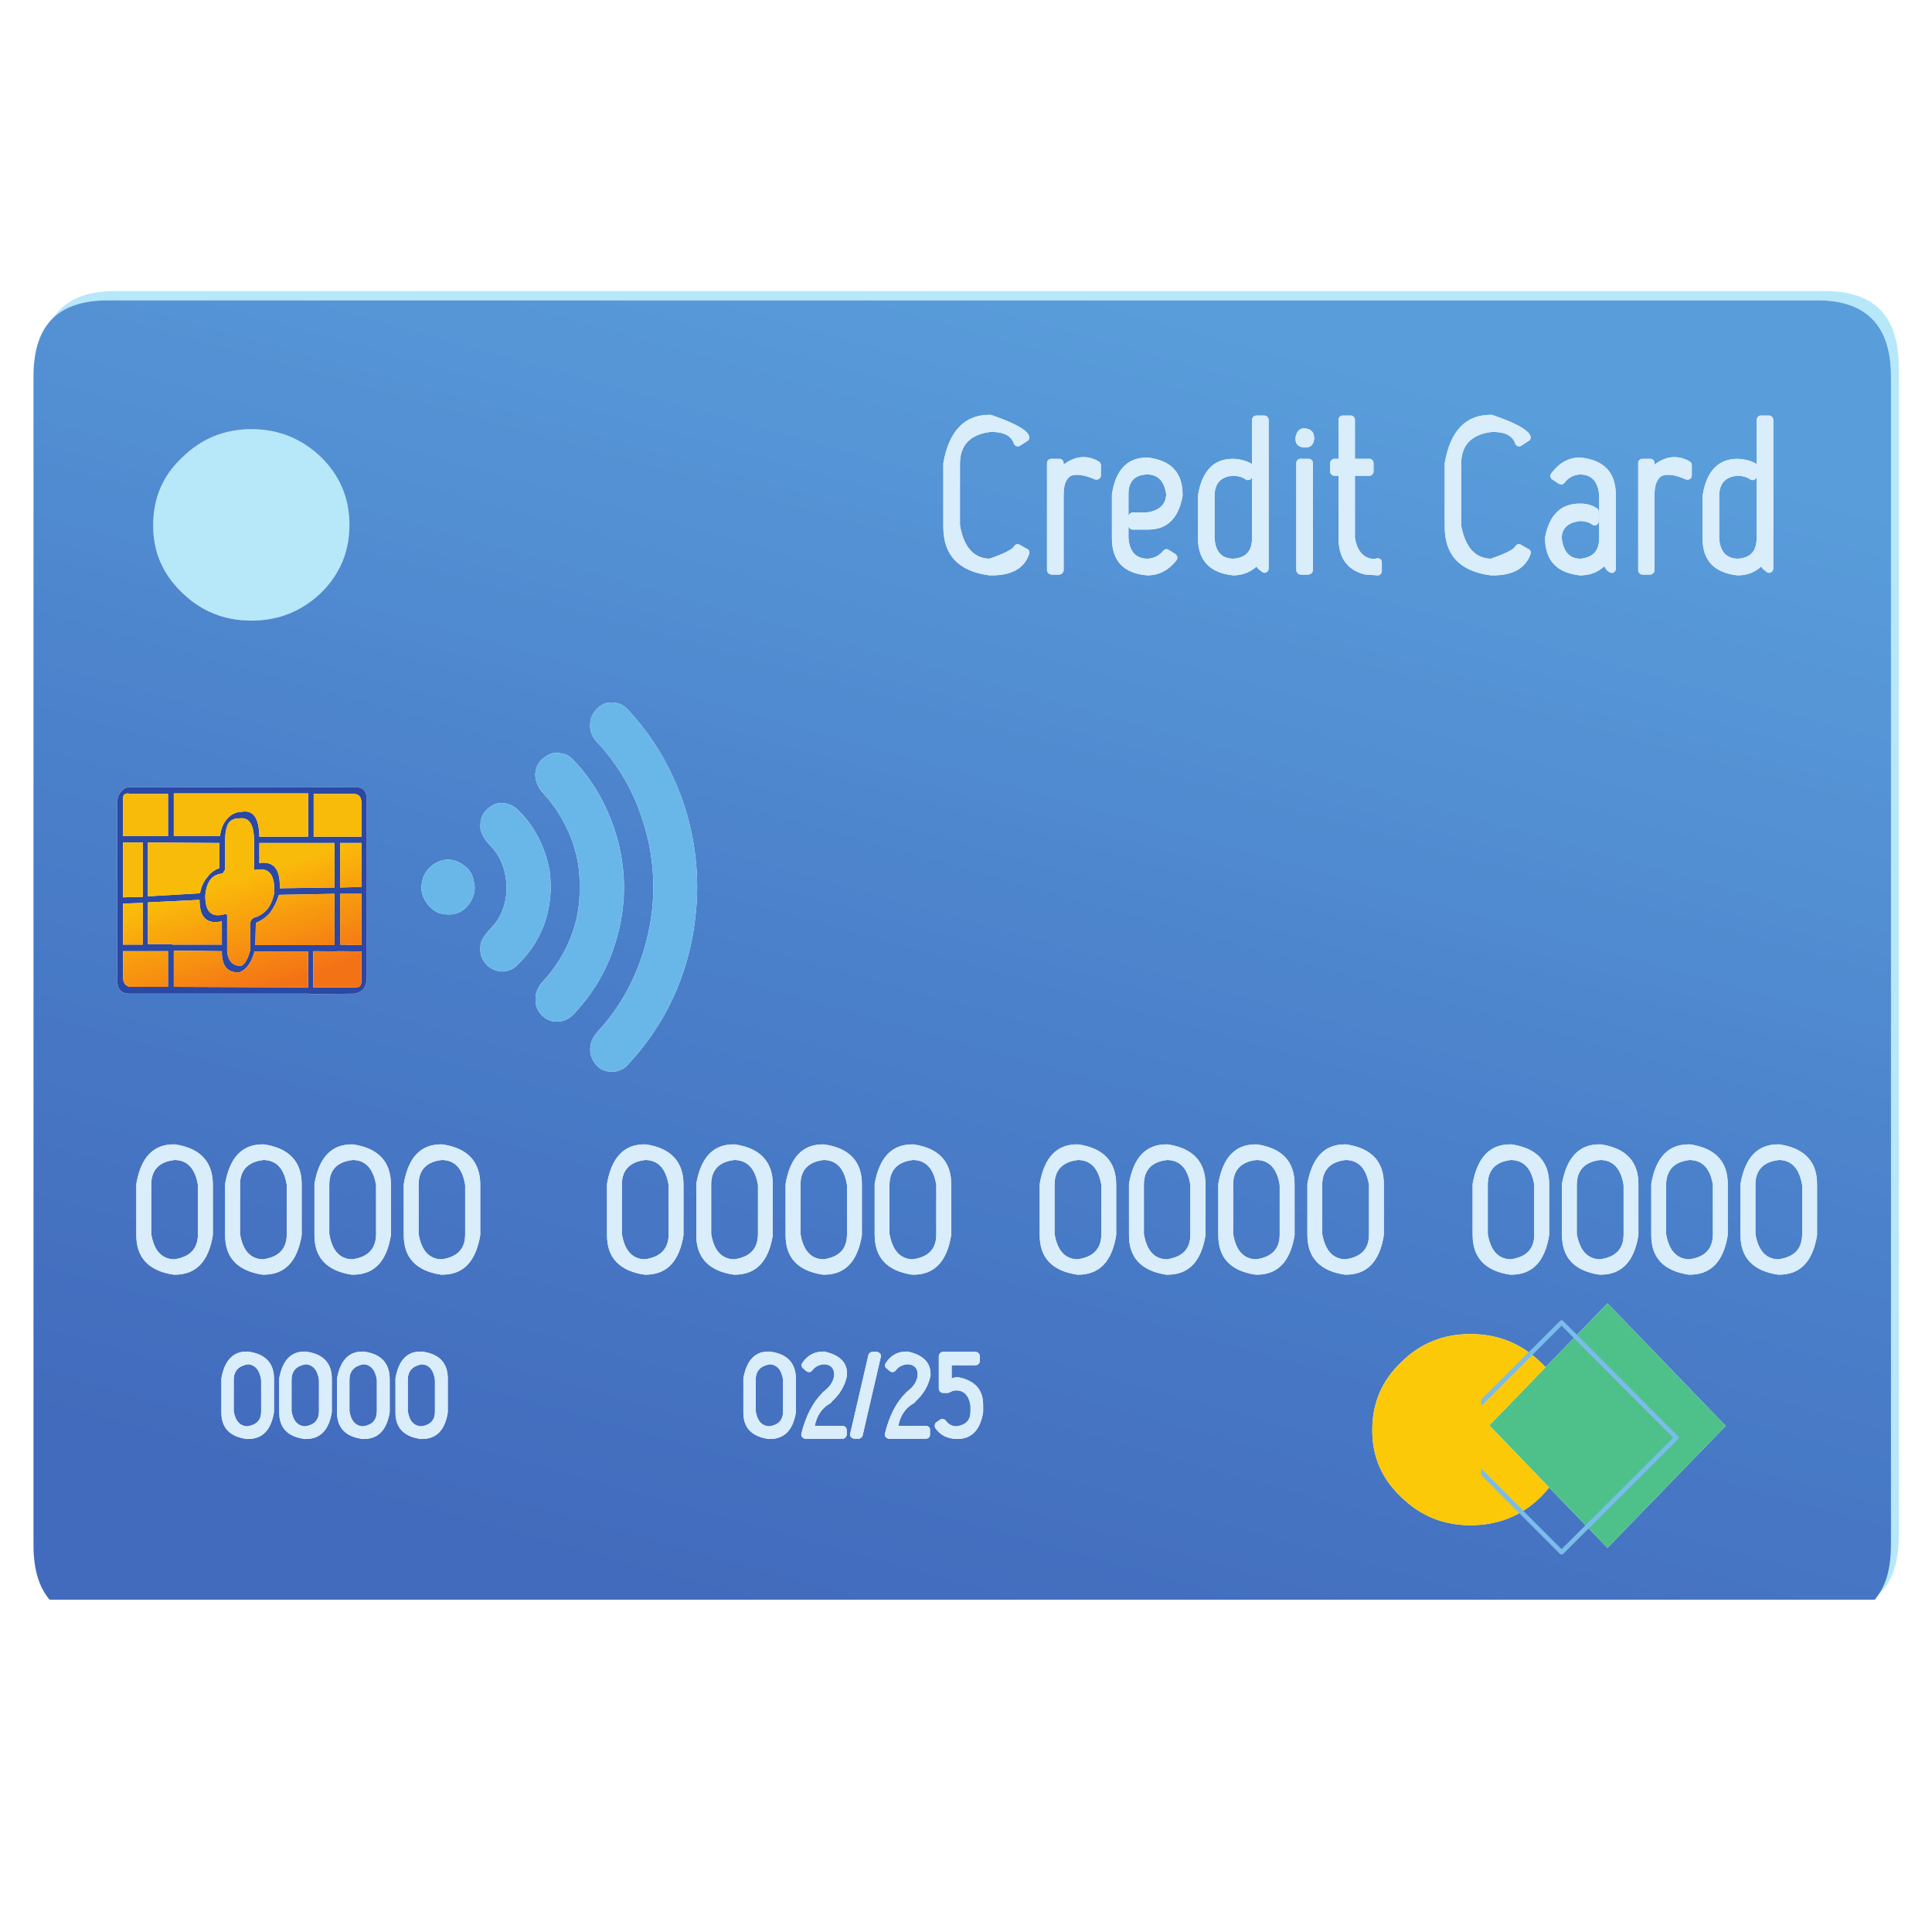 <?xml version="1.0" encoding="UTF-8"?>
<svg xmlns="http://www.w3.org/2000/svg" xmlns:xlink="http://www.w3.org/1999/xlink" width="30pt" height="30pt" viewBox="0 0 30 30" version="1.2">
<defs>
<clipPath id="clip1">
  <path d="M 0.809 4.52 L 29.484 4.52 L 29.484 24.781 L 0.809 24.781 Z M 0.809 4.52 "/>
</clipPath>
<clipPath id="clip2">
  <path d="M 0.52 4.594 L 29.43 4.594 L 29.43 24.84 L 0.52 24.84 Z M 0.52 4.594 "/>
</clipPath>
<clipPath id="clip3">
  <path d="M 27.625 18.012 C 27.824 18.016 27.941 18.148 27.984 18.402 L 27.984 19.172 C 27.98 19.395 27.859 19.523 27.609 19.555 C 27.418 19.547 27.301 19.418 27.258 19.16 L 27.258 18.395 C 27.258 18.168 27.383 18.039 27.625 18.012 Z M 27.629 17.77 C 27.625 17.77 27.621 17.77 27.617 17.77 C 27.297 17.766 27.098 17.969 27.027 18.383 C 27.027 18.387 27.027 18.391 27.027 18.395 L 27.027 19.172 C 27.023 19.527 27.219 19.734 27.609 19.793 C 27.609 19.793 27.613 19.793 27.617 19.793 C 27.949 19.797 28.148 19.594 28.215 19.18 C 28.215 19.176 28.215 19.172 28.215 19.172 L 28.215 18.395 C 28.219 18.039 28.02 17.828 27.629 17.77 Z M 13.812 19.16 L 13.812 18.395 C 13.816 18.168 13.938 18.039 14.18 18.012 C 14.379 18.016 14.5 18.148 14.539 18.402 L 14.539 19.172 C 14.539 19.395 14.414 19.523 14.168 19.555 C 13.977 19.547 13.859 19.418 13.812 19.16 Z M 14.77 19.172 L 14.77 18.395 C 14.773 18.039 14.578 17.828 14.184 17.77 C 14.18 17.77 14.176 17.77 14.176 17.77 C 13.852 17.766 13.656 17.969 13.582 18.383 C 13.582 18.387 13.582 18.391 13.582 18.395 L 13.582 19.172 C 13.582 19.527 13.773 19.734 14.164 19.793 C 14.168 19.793 14.172 19.793 14.176 19.793 C 14.504 19.797 14.703 19.594 14.77 19.18 C 14.77 19.176 14.77 19.172 14.77 19.172 Z M 16.145 18.383 C 16.145 18.387 16.145 18.391 16.145 18.395 L 16.145 19.172 C 16.141 19.527 16.336 19.734 16.727 19.793 C 16.727 19.793 16.73 19.793 16.734 19.793 C 17.066 19.797 17.266 19.594 17.332 19.18 C 17.332 19.176 17.332 19.172 17.332 19.172 L 17.332 18.395 C 17.332 18.039 17.137 17.828 16.742 17.77 C 16.742 17.77 16.738 17.77 16.734 17.77 C 16.414 17.766 16.215 17.969 16.145 18.383 Z M 12.199 18.383 C 12.195 18.387 12.195 18.391 12.199 18.395 L 12.199 19.172 C 12.195 19.527 12.387 19.734 12.777 19.793 C 12.781 19.793 12.785 19.793 12.789 19.793 C 13.117 19.797 13.316 19.594 13.383 19.18 C 13.387 19.176 13.387 19.172 13.383 19.172 L 13.383 18.395 C 13.387 18.039 13.191 17.828 12.797 17.77 C 12.793 17.77 12.789 17.77 12.789 17.77 C 12.465 17.766 12.27 17.969 12.199 18.383 Z M 12.43 19.16 L 12.43 18.395 C 12.43 18.168 12.551 18.039 12.793 18.012 C 12.992 18.016 13.113 18.148 13.152 18.402 L 13.152 19.172 C 13.152 19.395 13.027 19.523 12.781 19.555 C 12.59 19.547 12.473 19.418 12.43 19.16 Z M 12.461 21.16 C 12.449 21.176 12.445 21.191 12.449 21.207 C 12.449 21.227 12.461 21.242 12.473 21.25 L 12.523 21.293 C 12.539 21.301 12.555 21.309 12.574 21.305 C 12.59 21.301 12.605 21.293 12.613 21.277 C 12.656 21.223 12.715 21.191 12.793 21.184 C 12.898 21.188 12.953 21.242 12.953 21.344 C 12.949 21.445 12.891 21.535 12.773 21.621 C 12.773 21.625 12.77 21.629 12.77 21.629 C 12.621 21.777 12.512 21.988 12.445 22.258 C 12.441 22.27 12.441 22.281 12.445 22.297 C 12.449 22.309 12.457 22.32 12.469 22.324 C 12.48 22.336 12.492 22.34 12.504 22.34 L 13.082 22.34 C 13.102 22.34 13.117 22.332 13.129 22.32 C 13.141 22.305 13.148 22.289 13.148 22.273 L 13.148 22.207 C 13.148 22.188 13.141 22.172 13.129 22.16 C 13.117 22.148 13.102 22.141 13.082 22.141 L 12.652 22.141 C 12.684 21.977 12.766 21.859 12.895 21.789 C 12.906 21.781 12.914 21.773 12.918 21.762 C 13.043 21.648 13.121 21.516 13.152 21.359 C 13.152 21.355 13.152 21.348 13.152 21.344 C 13.16 21.16 13.039 21.039 12.801 20.988 C 12.797 20.984 12.793 20.984 12.789 20.988 C 12.652 20.984 12.543 21.043 12.461 21.16 Z M 11.957 21.184 C 12.07 21.195 12.137 21.273 12.16 21.426 L 12.16 21.922 C 12.156 22.055 12.086 22.129 11.941 22.148 C 11.828 22.141 11.758 22.062 11.734 21.91 L 11.734 21.418 C 11.738 21.285 11.812 21.207 11.957 21.184 Z M 12.359 21.418 C 12.359 21.168 12.227 21.023 11.957 20.988 C 11.953 20.984 11.949 20.984 11.945 20.988 C 11.727 20.98 11.594 21.121 11.543 21.402 C 11.543 21.41 11.543 21.414 11.543 21.418 L 11.543 21.922 C 11.539 22.168 11.672 22.309 11.938 22.344 C 11.941 22.348 11.945 22.348 11.945 22.344 C 12.176 22.348 12.312 22.211 12.359 21.93 C 12.359 21.93 12.359 21.926 12.359 21.922 Z M 13.758 21.16 C 13.746 21.176 13.742 21.191 13.742 21.207 C 13.746 21.227 13.754 21.242 13.77 21.25 L 13.82 21.293 C 13.836 21.301 13.852 21.309 13.867 21.305 C 13.887 21.301 13.898 21.293 13.91 21.277 C 13.953 21.223 14.012 21.191 14.09 21.184 C 14.195 21.188 14.25 21.242 14.25 21.344 C 14.246 21.445 14.188 21.535 14.07 21.621 C 14.07 21.625 14.066 21.629 14.066 21.629 C 13.914 21.777 13.809 21.988 13.742 22.258 C 13.738 22.27 13.738 22.281 13.742 22.297 C 13.746 22.309 13.754 22.32 13.766 22.324 C 13.777 22.336 13.789 22.34 13.801 22.34 L 14.379 22.34 C 14.398 22.34 14.41 22.332 14.426 22.32 C 14.438 22.305 14.441 22.289 14.441 22.273 L 14.441 22.207 C 14.441 22.188 14.438 22.172 14.426 22.16 C 14.41 22.148 14.398 22.141 14.379 22.141 L 13.949 22.141 C 13.98 21.977 14.062 21.859 14.191 21.789 C 14.199 21.781 14.211 21.773 14.215 21.762 C 14.34 21.648 14.418 21.516 14.449 21.359 C 14.449 21.355 14.449 21.348 14.449 21.344 C 14.453 21.16 14.336 21.039 14.098 20.988 C 14.094 20.984 14.09 20.984 14.082 20.988 C 13.945 20.984 13.836 21.043 13.758 21.16 Z M 13.652 21.008 C 13.641 20.996 13.629 20.992 13.617 20.992 L 13.547 20.992 C 13.531 20.992 13.52 20.996 13.508 21.008 C 13.496 21.016 13.488 21.027 13.484 21.043 L 13.203 22.258 C 13.199 22.27 13.199 22.281 13.203 22.297 C 13.207 22.309 13.215 22.32 13.227 22.324 C 13.238 22.332 13.25 22.34 13.262 22.34 L 13.332 22.34 C 13.348 22.34 13.359 22.336 13.371 22.324 C 13.383 22.316 13.391 22.305 13.395 22.289 L 13.676 21.074 C 13.68 21.062 13.68 21.051 13.676 21.035 C 13.672 21.023 13.664 21.016 13.652 21.008 Z M 14.863 21.383 C 14.855 21.383 14.848 21.383 14.84 21.387 L 14.777 21.402 L 14.777 21.199 L 15.148 21.199 C 15.168 21.199 15.184 21.191 15.195 21.18 C 15.207 21.164 15.215 21.152 15.215 21.133 L 15.215 21.059 C 15.215 21.043 15.207 21.027 15.195 21.012 C 15.184 21 15.168 20.992 15.148 20.992 L 14.641 20.992 C 14.625 20.992 14.609 21 14.598 21.012 C 14.586 21.027 14.578 21.043 14.578 21.059 L 14.578 21.562 C 14.578 21.582 14.586 21.598 14.598 21.609 C 14.609 21.621 14.625 21.629 14.641 21.629 L 14.711 21.629 C 14.727 21.629 14.738 21.625 14.746 21.621 C 14.777 21.602 14.812 21.59 14.855 21.59 C 14.973 21.594 15.047 21.672 15.07 21.828 L 15.07 21.922 C 15.07 22.055 14.996 22.129 14.848 22.148 C 14.781 22.145 14.727 22.117 14.688 22.062 C 14.676 22.047 14.664 22.039 14.645 22.035 C 14.629 22.031 14.613 22.035 14.602 22.043 L 14.543 22.082 C 14.531 22.09 14.527 22.098 14.52 22.109 C 14.516 22.121 14.512 22.133 14.516 22.148 C 14.516 22.16 14.52 22.172 14.527 22.18 C 14.602 22.285 14.711 22.34 14.852 22.344 L 14.855 22.344 C 15.082 22.348 15.219 22.211 15.266 21.93 C 15.266 21.93 15.266 21.926 15.266 21.922 L 15.266 21.816 C 15.266 21.574 15.133 21.43 14.863 21.383 Z M 19.148 19.16 L 19.148 18.395 C 19.148 18.168 19.27 18.039 19.512 18.012 C 19.711 18.016 19.832 18.148 19.871 18.402 L 19.871 19.172 C 19.871 19.395 19.746 19.523 19.5 19.555 C 19.309 19.547 19.191 19.418 19.148 19.16 Z M 20.102 18.395 C 20.105 18.039 19.91 17.828 19.516 17.77 C 19.512 17.77 19.508 17.77 19.508 17.77 C 19.184 17.766 18.988 17.969 18.918 18.383 C 18.914 18.387 18.914 18.391 18.918 18.395 L 18.918 19.172 C 18.914 19.527 19.105 19.734 19.496 19.793 C 19.5 19.793 19.504 19.793 19.508 19.793 C 19.836 19.797 20.035 19.594 20.102 19.18 C 20.105 19.176 20.105 19.172 20.102 19.172 Z M 20.531 18.395 C 20.535 18.168 20.656 18.039 20.898 18.012 C 21.098 18.016 21.219 18.148 21.258 18.402 L 21.258 19.172 C 21.258 19.395 21.133 19.523 20.887 19.555 C 20.695 19.547 20.578 19.418 20.531 19.16 Z M 20.301 18.383 C 20.301 18.387 20.301 18.391 20.301 18.395 L 20.301 19.172 C 20.301 19.527 20.492 19.734 20.883 19.793 C 20.887 19.793 20.891 19.793 20.891 19.793 C 21.223 19.797 21.422 19.594 21.488 19.18 C 21.488 19.176 21.488 19.172 21.488 19.172 L 21.488 18.395 C 21.492 18.039 21.297 17.828 20.902 17.77 C 20.898 17.77 20.895 17.77 20.891 17.77 C 20.57 17.766 20.375 17.969 20.301 18.383 Z M 17.531 18.383 C 17.531 18.387 17.531 18.391 17.531 18.395 L 17.531 19.172 C 17.527 19.527 17.723 19.734 18.109 19.793 C 18.113 19.793 18.117 19.793 18.121 19.793 C 18.453 19.797 18.652 19.594 18.719 19.18 C 18.719 19.176 18.719 19.172 18.719 19.172 L 18.719 18.395 C 18.719 18.039 18.523 17.828 18.129 17.77 C 18.125 17.77 18.125 17.77 18.121 17.77 C 17.797 17.766 17.602 17.969 17.531 18.383 Z M 16.375 18.395 C 16.375 18.168 16.5 18.039 16.742 18.012 C 16.941 18.016 17.059 18.148 17.102 18.402 L 17.102 19.172 C 17.098 19.395 16.973 19.523 16.727 19.555 C 16.535 19.547 16.418 19.418 16.375 19.16 Z M 17.762 18.395 C 17.762 18.168 17.883 18.039 18.125 18.012 C 18.328 18.016 18.445 18.148 18.484 18.402 L 18.484 19.172 C 18.484 19.395 18.359 19.523 18.113 19.555 C 17.922 19.547 17.805 19.418 17.762 19.16 Z M 24.055 23.098 L 24.961 24.035 L 26.797 22.141 L 24.961 20.238 L 24 21.23 C 23.969 21.199 23.941 21.168 23.91 21.141 C 23.609 20.855 23.25 20.715 22.832 20.715 C 22.41 20.715 22.055 20.859 21.758 21.152 C 21.461 21.434 21.309 21.785 21.309 22.199 C 21.305 22.609 21.453 22.957 21.754 23.242 C 22.051 23.535 22.41 23.684 22.832 23.684 C 23.254 23.684 23.617 23.543 23.914 23.254 C 23.965 23.203 24.012 23.152 24.055 23.098 Z M 3.727 19.16 L 3.727 18.395 C 3.727 18.168 3.852 18.039 4.094 18.012 C 4.293 18.016 4.414 18.148 4.453 18.402 L 4.453 19.172 C 4.449 19.395 4.328 19.523 4.078 19.555 C 3.887 19.547 3.77 19.418 3.727 19.16 Z M 4.086 17.77 C 3.766 17.766 3.566 17.969 3.496 18.383 C 3.496 18.387 3.496 18.391 3.496 18.395 L 3.496 19.172 C 3.492 19.527 3.688 19.734 4.078 19.793 C 4.078 19.793 4.082 19.793 4.086 19.793 C 4.418 19.797 4.617 19.594 4.684 19.18 C 4.684 19.176 4.684 19.172 4.684 19.172 L 4.684 18.395 C 4.688 18.039 4.488 17.828 4.098 17.77 C 4.094 17.77 4.09 17.77 4.086 17.77 Z M 5.48 18.012 C 5.68 18.016 5.797 18.148 5.84 18.402 L 5.84 19.172 C 5.836 19.395 5.711 19.523 5.465 19.555 C 5.273 19.547 5.156 19.418 5.113 19.16 L 5.113 18.395 C 5.113 18.168 5.234 18.039 5.48 18.012 Z M 5.48 17.77 C 5.48 17.77 5.477 17.77 5.473 17.77 C 5.152 17.766 4.953 17.969 4.883 18.383 C 4.883 18.387 4.883 18.391 4.883 18.395 L 4.883 19.172 C 4.879 19.527 5.074 19.734 5.461 19.793 C 5.465 19.793 5.469 19.793 5.473 19.793 C 5.805 19.797 6.004 19.594 6.07 19.18 C 6.07 19.176 6.07 19.172 6.07 19.172 L 6.07 18.395 C 6.07 18.039 5.875 17.828 5.48 17.77 Z M 2.348 18.395 C 2.348 18.168 2.469 18.039 2.715 18.012 C 2.914 18.016 3.031 18.148 3.074 18.402 L 3.074 19.172 C 3.07 19.395 2.945 19.523 2.699 19.555 C 2.508 19.547 2.391 19.418 2.348 19.16 Z M 2.707 17.77 C 2.383 17.766 2.188 17.969 2.117 18.383 C 2.117 18.387 2.117 18.391 2.117 18.395 L 2.117 19.172 C 2.113 19.527 2.309 19.734 2.695 19.793 C 2.699 19.793 2.703 19.793 2.707 19.793 C 3.039 19.797 3.238 19.594 3.305 19.18 C 3.305 19.176 3.305 19.172 3.305 19.172 L 3.305 18.395 C 3.305 18.039 3.109 17.828 2.715 17.77 C 2.715 17.77 2.711 17.77 2.707 17.77 Z M 4.336 21.402 C 4.336 21.41 4.336 21.414 4.336 21.418 L 4.336 21.922 C 4.332 22.168 4.465 22.309 4.73 22.344 C 4.734 22.348 4.738 22.348 4.742 22.344 C 4.969 22.348 5.105 22.211 5.152 21.93 C 5.152 21.93 5.152 21.926 5.152 21.922 L 5.152 21.418 C 5.156 21.168 5.02 21.023 4.75 20.988 C 4.746 20.984 4.742 20.984 4.742 20.988 C 4.523 20.98 4.387 21.121 4.336 21.402 Z M 3.629 21.418 C 3.633 21.285 3.707 21.207 3.852 21.184 C 3.965 21.195 4.031 21.273 4.055 21.426 L 4.055 21.922 C 4.055 22.055 3.98 22.129 3.836 22.148 C 3.723 22.141 3.652 22.062 3.629 21.91 Z M 3.852 20.988 C 3.848 20.984 3.844 20.984 3.844 20.988 C 3.625 20.98 3.488 21.121 3.438 21.402 C 3.438 21.41 3.438 21.414 3.438 21.418 L 3.438 21.922 C 3.434 22.168 3.566 22.309 3.832 22.344 C 3.836 22.348 3.84 22.348 3.844 22.344 C 4.07 22.348 4.207 22.211 4.254 21.93 C 4.254 21.93 4.254 21.926 4.254 21.922 L 4.254 21.418 C 4.258 21.168 4.121 21.023 3.852 20.988 Z M 4.527 21.91 L 4.527 21.418 C 4.531 21.285 4.605 21.207 4.75 21.184 C 4.863 21.195 4.93 21.273 4.953 21.426 L 4.953 21.922 C 4.949 22.055 4.879 22.129 4.734 22.148 C 4.621 22.141 4.551 22.062 4.527 21.91 Z M 5.648 20.988 C 5.645 20.984 5.641 20.984 5.641 20.988 C 5.422 20.98 5.285 21.121 5.234 21.402 C 5.234 21.41 5.234 21.414 5.234 21.418 L 5.234 21.922 C 5.23 22.168 5.363 22.309 5.629 22.344 C 5.633 22.348 5.637 22.348 5.641 22.344 C 5.867 22.348 6.004 22.211 6.051 21.93 C 6.051 21.93 6.051 21.926 6.051 21.922 L 6.051 21.418 C 6.051 21.168 5.918 21.023 5.648 20.988 Z M 5.426 21.418 C 5.43 21.285 5.504 21.207 5.648 21.184 C 5.762 21.195 5.828 21.273 5.852 21.426 L 5.852 21.922 C 5.848 22.055 5.777 22.129 5.633 22.148 C 5.52 22.141 5.449 22.062 5.426 21.91 Z M 9.656 19.16 L 9.656 18.395 C 9.656 18.168 9.781 18.039 10.023 18.012 C 10.223 18.016 10.34 18.148 10.383 18.402 L 10.383 19.172 C 10.379 19.395 10.254 19.523 10.008 19.555 C 9.816 19.547 9.699 19.418 9.656 19.16 Z M 9.426 18.395 L 9.426 19.172 C 9.422 19.527 9.617 19.734 10.008 19.793 C 10.008 19.793 10.012 19.793 10.016 19.793 C 10.348 19.797 10.547 19.594 10.613 19.18 C 10.613 19.176 10.613 19.172 10.613 19.172 L 10.613 18.395 C 10.613 18.039 10.418 17.828 10.027 17.77 C 10.023 17.77 10.02 17.77 10.016 17.77 C 9.695 17.766 9.496 17.969 9.426 18.383 C 9.426 18.387 9.426 18.391 9.426 18.395 Z M 10.812 18.383 C 10.812 18.387 10.812 18.391 10.812 18.395 L 10.812 19.172 C 10.809 19.527 11.004 19.734 11.391 19.793 C 11.395 19.793 11.398 19.793 11.402 19.793 C 11.734 19.797 11.934 19.594 12 19.18 C 12 19.176 12 19.172 12 19.172 L 12 18.395 C 12 18.039 11.805 17.828 11.41 17.77 C 11.406 17.77 11.406 17.77 11.402 17.77 C 11.078 17.766 10.883 17.969 10.812 18.383 Z M 11.043 19.16 L 11.043 18.395 C 11.043 18.168 11.164 18.039 11.406 18.012 C 11.609 18.016 11.727 18.148 11.77 18.402 L 11.77 19.172 C 11.766 19.395 11.641 19.523 11.395 19.555 C 11.203 19.547 11.086 19.418 11.043 19.16 Z M 6.863 18.012 C 7.066 18.016 7.184 18.148 7.223 18.402 L 7.223 19.172 C 7.223 19.395 7.098 19.523 6.852 19.555 C 6.66 19.547 6.543 19.418 6.5 19.16 L 6.5 18.395 C 6.5 18.168 6.621 18.039 6.863 18.012 Z M 6.867 17.77 C 6.863 17.77 6.863 17.77 6.859 17.77 C 6.535 17.766 6.34 17.969 6.27 18.383 C 6.27 18.387 6.27 18.391 6.27 18.395 L 6.27 19.172 C 6.266 19.527 6.461 19.734 6.848 19.793 C 6.852 19.793 6.855 19.793 6.859 19.793 C 7.191 19.797 7.387 19.594 7.457 19.18 C 7.457 19.176 7.457 19.172 7.457 19.172 L 7.457 18.395 C 7.457 18.039 7.262 17.828 6.867 17.77 Z M 6.332 21.418 C 6.336 21.285 6.41 21.207 6.555 21.184 C 6.664 21.195 6.734 21.273 6.754 21.426 L 6.754 21.922 C 6.754 22.055 6.68 22.129 6.539 22.148 C 6.422 22.141 6.355 22.062 6.332 21.91 Z M 6.555 20.988 C 6.551 20.984 6.547 20.984 6.543 20.988 C 6.324 20.98 6.191 21.121 6.141 21.402 C 6.141 21.41 6.141 21.414 6.141 21.418 L 6.141 21.922 C 6.137 22.168 6.27 22.309 6.535 22.344 C 6.539 22.348 6.539 22.348 6.543 22.344 C 6.773 22.348 6.91 22.211 6.953 21.93 C 6.953 21.93 6.953 21.926 6.953 21.922 L 6.953 21.418 C 6.957 21.168 6.824 21.023 6.555 20.988 Z M 25.441 18.395 C 25.445 18.039 25.25 17.828 24.855 17.77 C 24.852 17.77 24.848 17.77 24.844 17.77 C 24.523 17.766 24.328 17.969 24.254 18.383 C 24.254 18.387 24.254 18.391 24.254 18.395 L 24.254 19.172 C 24.254 19.527 24.445 19.734 24.836 19.793 C 24.84 19.793 24.844 19.793 24.844 19.793 C 25.176 19.797 25.375 19.594 25.441 19.18 C 25.441 19.176 25.441 19.172 25.441 19.172 Z M 24.852 18.012 C 25.051 18.016 25.172 18.148 25.211 18.402 L 25.211 19.172 C 25.211 19.395 25.086 19.523 24.84 19.555 C 24.648 19.547 24.531 19.418 24.484 19.16 L 24.484 18.395 C 24.488 18.168 24.609 18.039 24.852 18.012 Z M 25.871 19.16 L 25.871 18.395 C 25.875 18.168 25.996 18.039 26.238 18.012 C 26.438 18.016 26.559 18.148 26.598 18.402 L 26.598 19.172 C 26.594 19.395 26.473 19.523 26.227 19.555 C 26.035 19.547 25.914 19.418 25.871 19.16 Z M 26.23 17.77 C 25.91 17.766 25.711 17.969 25.641 18.383 C 25.641 18.387 25.641 18.391 25.641 18.395 L 25.641 19.172 C 25.637 19.527 25.832 19.734 26.223 19.793 C 26.227 19.793 26.227 19.793 26.23 19.793 C 26.562 19.797 26.762 19.594 26.828 19.18 C 26.828 19.176 26.828 19.172 26.828 19.172 L 26.828 18.395 C 26.832 18.039 26.637 17.828 26.242 17.77 C 26.238 17.77 26.234 17.77 26.23 17.77 Z M 23.102 18.395 C 23.102 18.168 23.223 18.039 23.465 18.012 C 23.664 18.016 23.785 18.148 23.824 18.402 L 23.824 19.172 C 23.824 19.395 23.699 19.523 23.453 19.555 C 23.262 19.547 23.145 19.418 23.102 19.16 Z M 23.461 17.77 C 23.137 17.766 22.941 17.969 22.867 18.383 C 22.867 18.387 22.867 18.391 22.867 18.395 L 22.867 19.172 C 22.867 19.527 23.059 19.734 23.449 19.793 C 23.453 19.793 23.457 19.793 23.461 19.793 C 23.789 19.797 23.988 19.594 24.055 19.18 C 24.055 19.176 24.055 19.172 24.055 19.172 L 24.055 18.395 C 24.059 18.039 23.863 17.828 23.469 17.77 C 23.465 17.77 23.461 17.77 23.461 17.77 Z M 4.855 12.223 L 4.852 12.227 L 2.031 12.223 C 1.969 12.223 1.918 12.242 1.887 12.289 C 1.844 12.328 1.82 12.391 1.82 12.473 L 1.82 14.742 C 1.82 14.746 1.82 14.75 1.82 14.754 L 1.82 15.219 C 1.82 15.355 1.879 15.426 1.996 15.426 L 1.996 15.43 L 4.797 15.43 L 4.797 15.438 L 5.48 15.43 C 5.547 15.426 5.602 15.402 5.641 15.359 C 5.676 15.312 5.695 15.25 5.695 15.172 L 5.695 12.422 C 5.695 12.285 5.637 12.219 5.516 12.227 Z M 9.746 11.016 C 9.707 10.973 9.66 10.941 9.598 10.922 C 9.543 10.906 9.484 10.902 9.426 10.914 C 9.352 10.934 9.289 10.977 9.238 11.043 C 9.188 11.102 9.164 11.176 9.164 11.254 C 9.156 11.359 9.203 11.461 9.297 11.551 C 9.609 11.891 9.84 12.293 9.984 12.754 C 10.129 13.207 10.176 13.668 10.125 14.133 C 10.086 14.48 9.996 14.816 9.855 15.141 C 9.715 15.461 9.527 15.75 9.297 16 C 9.215 16.09 9.172 16.172 9.168 16.254 C 9.156 16.332 9.172 16.41 9.219 16.484 C 9.266 16.559 9.328 16.609 9.406 16.629 C 9.469 16.648 9.535 16.648 9.598 16.629 C 9.664 16.609 9.715 16.574 9.758 16.523 C 10.109 16.145 10.379 15.715 10.562 15.23 C 10.676 14.926 10.754 14.609 10.793 14.277 C 10.836 13.945 10.836 13.617 10.797 13.289 C 10.746 12.863 10.633 12.457 10.453 12.07 C 10.273 11.676 10.035 11.324 9.746 11.016 Z M 9.02 11.93 C 8.941 11.84 8.895 11.793 8.887 11.785 C 8.832 11.73 8.773 11.703 8.715 11.699 C 8.625 11.676 8.539 11.695 8.457 11.758 C 8.375 11.816 8.328 11.891 8.316 11.988 C 8.305 12.047 8.316 12.105 8.34 12.168 C 8.363 12.227 8.395 12.277 8.438 12.32 C 8.617 12.516 8.758 12.738 8.859 12.992 C 8.961 13.246 9.008 13.508 9 13.773 C 9.008 14.043 8.961 14.305 8.859 14.562 C 8.758 14.812 8.617 15.039 8.438 15.23 C 8.352 15.324 8.312 15.418 8.316 15.516 C 8.312 15.613 8.344 15.699 8.418 15.77 C 8.492 15.84 8.574 15.871 8.668 15.863 C 8.773 15.863 8.875 15.801 8.965 15.684 C 9.238 15.383 9.438 15.031 9.559 14.629 C 9.684 14.223 9.719 13.816 9.664 13.41 C 9.629 13.141 9.555 12.879 9.445 12.625 C 9.336 12.371 9.195 12.137 9.02 11.93 Z M 8.031 12.566 C 7.996 12.531 7.949 12.504 7.898 12.488 C 7.848 12.469 7.793 12.465 7.738 12.473 C 7.664 12.488 7.602 12.523 7.547 12.586 C 7.488 12.648 7.461 12.719 7.461 12.797 C 7.453 12.859 7.465 12.922 7.5 12.977 C 7.527 13.031 7.562 13.078 7.609 13.125 C 7.754 13.273 7.84 13.461 7.859 13.68 C 7.883 13.906 7.836 14.105 7.727 14.285 C 7.703 14.32 7.66 14.375 7.59 14.449 C 7.531 14.516 7.492 14.574 7.473 14.621 C 7.453 14.691 7.453 14.77 7.473 14.848 C 7.5 14.918 7.543 14.977 7.602 15.02 C 7.664 15.062 7.73 15.086 7.809 15.086 C 7.887 15.082 7.953 15.055 8.008 15.008 C 8.207 14.828 8.359 14.605 8.457 14.336 C 8.547 14.07 8.57 13.801 8.535 13.527 C 8.504 13.348 8.445 13.172 8.359 13.004 C 8.273 12.836 8.164 12.691 8.031 12.566 Z M 7.277 14.047 C 7.359 13.934 7.391 13.816 7.359 13.695 C 7.348 13.613 7.312 13.543 7.258 13.48 C 7.195 13.426 7.129 13.383 7.059 13.363 C 6.945 13.332 6.836 13.352 6.73 13.422 C 6.629 13.496 6.566 13.594 6.551 13.707 C 6.527 13.832 6.562 13.945 6.648 14.051 C 6.73 14.152 6.836 14.203 6.953 14.199 C 7.082 14.207 7.191 14.156 7.277 14.047 Z M 4.977 7.09 C 4.68 6.809 4.32 6.664 3.906 6.664 C 3.484 6.664 3.125 6.812 2.828 7.105 C 2.527 7.387 2.379 7.734 2.379 8.152 C 2.375 8.562 2.523 8.91 2.824 9.199 C 3.121 9.492 3.484 9.637 3.906 9.637 C 4.324 9.637 4.684 9.492 4.984 9.207 C 5.281 8.914 5.426 8.562 5.426 8.152 C 5.426 7.734 5.277 7.383 4.977 7.09 Z M 29.172 24.758 C 28.992 25.039 28.672 25.176 28.223 25.176 L 1.668 25.176 C 0.902 25.176 0.52 24.781 0.52 23.996 L 0.52 5.844 C 0.52 5.434 0.621 5.133 0.828 4.934 C 1.02 4.754 1.301 4.664 1.668 4.664 L 28.223 4.664 C 28.98 4.664 29.363 5.059 29.363 5.844 L 29.363 23.996 C 29.363 24.316 29.301 24.57 29.172 24.758 Z M 15.836 6.922 L 15.953 6.848 C 15.965 6.84 15.977 6.824 15.98 6.809 C 15.984 6.789 15.984 6.773 15.973 6.754 C 15.922 6.66 15.727 6.559 15.395 6.445 C 15.387 6.441 15.379 6.441 15.375 6.441 C 14.98 6.438 14.738 6.688 14.648 7.191 C 14.648 7.195 14.648 7.199 14.648 7.203 L 14.648 8.172 C 14.645 8.617 14.883 8.871 15.363 8.934 L 15.371 8.934 C 15.699 8.941 15.902 8.832 15.98 8.605 C 15.984 8.59 15.984 8.574 15.98 8.559 C 15.977 8.543 15.965 8.531 15.953 8.527 L 15.836 8.461 C 15.824 8.453 15.812 8.449 15.801 8.449 C 15.789 8.449 15.777 8.453 15.77 8.461 C 15.758 8.465 15.75 8.477 15.746 8.484 C 15.715 8.535 15.59 8.598 15.363 8.676 C 15.117 8.668 14.965 8.492 14.906 8.156 L 14.906 7.203 C 14.906 6.91 15.066 6.746 15.379 6.707 C 15.578 6.703 15.699 6.762 15.742 6.883 C 15.746 6.898 15.754 6.91 15.766 6.918 C 15.777 6.926 15.789 6.93 15.801 6.93 C 15.812 6.934 15.824 6.93 15.836 6.922 Z M 16.324 7.125 C 16.305 7.125 16.293 7.129 16.277 7.145 C 16.266 7.156 16.258 7.172 16.258 7.191 L 16.258 8.855 C 16.258 8.871 16.266 8.887 16.277 8.898 C 16.293 8.914 16.305 8.918 16.324 8.922 L 16.453 8.922 C 16.469 8.918 16.484 8.914 16.496 8.898 C 16.508 8.887 16.516 8.871 16.516 8.855 L 16.516 7.68 C 16.516 7.531 16.551 7.438 16.625 7.391 C 16.707 7.355 16.836 7.371 17.004 7.445 C 17.016 7.449 17.031 7.449 17.047 7.445 C 17.059 7.441 17.07 7.434 17.082 7.422 C 17.09 7.41 17.094 7.398 17.094 7.383 L 17.094 7.223 C 17.094 7.211 17.09 7.199 17.086 7.191 C 17.078 7.18 17.07 7.168 17.059 7.164 C 16.879 7.062 16.695 7.078 16.516 7.215 L 16.516 7.191 C 16.516 7.172 16.508 7.156 16.496 7.145 C 16.484 7.129 16.469 7.125 16.453 7.125 Z M 18.602 7.695 C 18.602 7.699 18.602 7.703 18.602 7.707 L 18.602 8.355 C 18.602 8.699 18.781 8.895 19.148 8.934 L 19.152 8.934 C 19.293 8.934 19.41 8.887 19.512 8.797 C 19.527 8.824 19.547 8.844 19.57 8.859 L 19.598 8.879 C 19.609 8.891 19.625 8.895 19.641 8.895 C 19.656 8.891 19.672 8.883 19.684 8.871 C 19.695 8.859 19.699 8.844 19.699 8.828 L 19.699 6.52 C 19.699 6.504 19.691 6.488 19.68 6.473 C 19.668 6.461 19.652 6.453 19.637 6.453 L 19.508 6.453 C 19.488 6.453 19.473 6.461 19.461 6.473 C 19.449 6.488 19.441 6.504 19.441 6.52 L 19.441 7.238 C 19.441 7.227 19.438 7.215 19.434 7.207 C 19.426 7.195 19.414 7.188 19.402 7.184 C 19.328 7.148 19.246 7.129 19.156 7.125 L 19.152 7.125 C 18.848 7.121 18.664 7.312 18.602 7.695 Z M 18.363 7.699 C 18.363 7.695 18.363 7.691 18.363 7.688 C 18.367 7.344 18.188 7.148 17.824 7.105 L 17.82 7.105 C 17.508 7.102 17.324 7.293 17.266 7.676 C 17.266 7.68 17.266 7.684 17.266 7.688 L 17.266 8.355 C 17.266 8.711 17.445 8.902 17.812 8.934 L 17.82 8.934 C 17.992 8.934 18.141 8.859 18.266 8.703 C 18.273 8.695 18.277 8.684 18.281 8.672 C 18.281 8.656 18.281 8.645 18.273 8.633 C 18.27 8.621 18.262 8.613 18.254 8.605 L 18.148 8.539 C 18.137 8.531 18.121 8.527 18.105 8.527 C 18.09 8.531 18.074 8.539 18.066 8.551 C 18 8.629 17.918 8.672 17.816 8.676 C 17.637 8.672 17.539 8.566 17.523 8.352 L 17.523 8.16 C 17.523 8.176 17.531 8.191 17.543 8.203 C 17.555 8.219 17.57 8.223 17.586 8.223 L 17.82 8.223 C 18.121 8.227 18.301 8.051 18.363 7.699 Z M 17.82 7.367 C 17.988 7.371 18.082 7.477 18.109 7.68 C 18.102 7.836 18 7.93 17.809 7.957 L 17.586 7.957 C 17.57 7.961 17.555 7.965 17.543 7.98 C 17.531 7.992 17.523 8.004 17.523 8.023 L 17.523 7.672 C 17.523 7.473 17.621 7.371 17.82 7.367 Z M 18.859 8.352 L 18.859 7.707 C 18.859 7.504 18.957 7.398 19.156 7.387 C 19.227 7.391 19.289 7.406 19.344 7.445 C 19.355 7.453 19.371 7.457 19.387 7.453 C 19.402 7.453 19.418 7.445 19.426 7.434 C 19.438 7.418 19.441 7.406 19.441 7.387 L 19.441 8.371 C 19.438 8.562 19.34 8.664 19.148 8.676 C 18.969 8.672 18.871 8.566 18.859 8.352 Z M 21.02 6.473 C 21.008 6.461 20.992 6.453 20.977 6.453 L 20.848 6.453 C 20.828 6.453 20.816 6.461 20.801 6.473 C 20.789 6.488 20.785 6.504 20.785 6.52 L 20.785 7.125 L 20.719 7.125 C 20.703 7.125 20.688 7.129 20.676 7.145 C 20.66 7.156 20.656 7.172 20.656 7.191 L 20.656 7.324 C 20.656 7.34 20.66 7.355 20.676 7.367 C 20.688 7.383 20.703 7.387 20.719 7.387 L 20.785 7.387 L 20.785 8.355 C 20.785 8.668 20.926 8.855 21.199 8.922 C 21.203 8.922 21.207 8.922 21.211 8.922 L 21.391 8.934 C 21.402 8.934 21.41 8.934 21.422 8.926 C 21.434 8.922 21.441 8.91 21.449 8.898 C 21.453 8.891 21.457 8.879 21.457 8.867 L 21.457 8.734 C 21.457 8.719 21.453 8.707 21.445 8.695 C 21.438 8.684 21.426 8.676 21.414 8.672 C 21.398 8.668 21.387 8.668 21.375 8.672 C 21.344 8.68 21.309 8.68 21.273 8.672 C 21.145 8.637 21.066 8.527 21.039 8.348 L 21.039 7.387 L 21.266 7.387 C 21.281 7.387 21.297 7.383 21.309 7.367 C 21.32 7.355 21.328 7.34 21.328 7.324 L 21.328 7.191 C 21.328 7.172 21.32 7.156 21.309 7.145 C 21.297 7.129 21.281 7.125 21.266 7.125 L 21.039 7.125 L 21.039 6.52 C 21.039 6.504 21.035 6.488 21.02 6.473 Z M 20.406 6.805 C 20.406 6.711 20.359 6.66 20.262 6.652 L 20.258 6.652 C 20.18 6.648 20.133 6.695 20.117 6.797 C 20.117 6.797 20.117 6.801 20.117 6.805 C 20.113 6.895 20.16 6.941 20.25 6.949 L 20.258 6.949 C 20.348 6.953 20.398 6.906 20.406 6.812 Z M 20.387 7.191 C 20.387 7.172 20.379 7.156 20.367 7.145 C 20.355 7.129 20.34 7.125 20.32 7.125 L 20.191 7.125 C 20.176 7.125 20.16 7.129 20.148 7.145 C 20.137 7.156 20.129 7.172 20.129 7.191 L 20.129 8.855 C 20.129 8.871 20.137 8.887 20.148 8.898 C 20.16 8.914 20.176 8.918 20.191 8.922 L 20.32 8.922 C 20.34 8.918 20.355 8.914 20.367 8.898 C 20.379 8.887 20.387 8.871 20.387 8.855 Z M 23.621 6.922 L 23.734 6.848 C 23.75 6.84 23.762 6.824 23.766 6.809 C 23.77 6.789 23.766 6.773 23.758 6.754 C 23.703 6.66 23.512 6.559 23.176 6.445 C 23.172 6.441 23.164 6.441 23.156 6.441 C 22.762 6.438 22.52 6.688 22.434 7.191 C 22.434 7.195 22.434 7.199 22.434 7.203 L 22.434 8.172 C 22.43 8.617 22.668 8.871 23.148 8.934 L 23.156 8.934 C 23.48 8.941 23.684 8.832 23.766 8.605 C 23.77 8.59 23.77 8.574 23.766 8.559 C 23.758 8.543 23.75 8.531 23.734 8.527 L 23.621 8.461 C 23.609 8.453 23.598 8.449 23.586 8.449 C 23.574 8.449 23.562 8.453 23.551 8.461 C 23.543 8.465 23.535 8.477 23.531 8.484 C 23.5 8.535 23.375 8.598 23.148 8.676 C 22.902 8.668 22.75 8.492 22.688 8.156 L 22.688 7.203 C 22.691 6.91 22.848 6.746 23.164 6.707 C 23.363 6.703 23.484 6.762 23.527 6.883 C 23.531 6.898 23.539 6.91 23.551 6.918 C 23.559 6.926 23.57 6.93 23.586 6.93 C 23.598 6.934 23.609 6.93 23.621 6.922 Z M 24.082 7.418 C 24.086 7.43 24.094 7.438 24.105 7.445 L 24.207 7.512 C 24.223 7.52 24.238 7.523 24.254 7.52 C 24.27 7.52 24.285 7.508 24.293 7.496 C 24.355 7.414 24.438 7.371 24.539 7.367 C 24.719 7.371 24.816 7.48 24.832 7.695 L 24.832 8.355 C 24.832 8.555 24.734 8.66 24.535 8.676 C 24.367 8.672 24.273 8.562 24.25 8.352 C 24.254 8.195 24.355 8.109 24.543 8.09 C 24.617 8.094 24.676 8.109 24.723 8.145 C 24.738 8.156 24.754 8.16 24.77 8.156 C 24.785 8.156 24.801 8.148 24.809 8.133 C 24.82 8.121 24.824 8.109 24.824 8.09 L 24.824 7.945 C 24.824 7.934 24.824 7.922 24.816 7.914 C 24.812 7.902 24.805 7.895 24.793 7.891 C 24.723 7.844 24.637 7.82 24.539 7.82 C 24.242 7.816 24.059 7.992 23.992 8.344 C 23.992 8.348 23.992 8.352 23.992 8.355 C 23.992 8.699 24.172 8.895 24.531 8.934 L 24.539 8.934 C 24.688 8.934 24.809 8.887 24.91 8.793 C 24.922 8.816 24.938 8.836 24.953 8.855 C 24.969 8.867 24.98 8.879 24.996 8.887 C 25.008 8.895 25.023 8.895 25.039 8.895 C 25.055 8.891 25.066 8.883 25.078 8.871 C 25.086 8.859 25.09 8.844 25.09 8.828 L 25.09 7.688 C 25.09 7.336 24.91 7.145 24.543 7.105 L 24.539 7.105 C 24.363 7.102 24.215 7.184 24.09 7.348 C 24.082 7.359 24.078 7.371 24.074 7.383 C 24.074 7.395 24.074 7.406 24.082 7.418 Z M 25.691 7.215 L 25.691 7.191 C 25.691 7.172 25.688 7.156 25.672 7.145 C 25.66 7.129 25.645 7.125 25.629 7.125 L 25.5 7.125 C 25.48 7.125 25.469 7.129 25.457 7.145 C 25.441 7.156 25.438 7.172 25.438 7.191 L 25.438 8.855 C 25.438 8.871 25.441 8.887 25.457 8.898 C 25.469 8.914 25.48 8.918 25.5 8.922 L 25.629 8.922 C 25.645 8.918 25.66 8.914 25.672 8.898 C 25.688 8.887 25.691 8.871 25.691 8.855 L 25.691 7.68 C 25.691 7.531 25.73 7.438 25.801 7.391 C 25.887 7.355 26.012 7.371 26.18 7.445 C 26.195 7.449 26.207 7.449 26.223 7.445 C 26.234 7.441 26.246 7.434 26.258 7.422 C 26.266 7.41 26.27 7.398 26.27 7.383 L 26.27 7.223 C 26.27 7.211 26.266 7.199 26.262 7.191 C 26.254 7.18 26.246 7.168 26.234 7.164 C 26.055 7.062 25.871 7.078 25.691 7.215 Z M 26.438 7.695 C 26.438 7.699 26.438 7.703 26.438 7.707 L 26.438 8.355 C 26.434 8.699 26.617 8.895 26.98 8.934 L 26.988 8.934 C 27.129 8.934 27.246 8.887 27.348 8.797 C 27.363 8.824 27.383 8.844 27.406 8.859 L 27.43 8.879 C 27.445 8.891 27.461 8.895 27.477 8.895 C 27.492 8.891 27.508 8.883 27.52 8.871 C 27.527 8.859 27.535 8.844 27.535 8.828 L 27.535 6.52 C 27.535 6.504 27.527 6.488 27.516 6.473 C 27.504 6.461 27.488 6.453 27.469 6.453 L 27.34 6.453 C 27.324 6.453 27.309 6.461 27.297 6.473 C 27.285 6.488 27.277 6.504 27.277 6.52 L 27.277 7.238 C 27.277 7.227 27.273 7.215 27.27 7.207 C 27.262 7.195 27.25 7.188 27.238 7.184 C 27.164 7.148 27.082 7.129 26.992 7.125 L 26.988 7.125 C 26.684 7.121 26.5 7.312 26.438 7.695 Z M 26.695 8.352 L 26.695 7.707 C 26.695 7.504 26.793 7.398 26.992 7.387 C 27.062 7.391 27.125 7.406 27.18 7.445 C 27.191 7.453 27.207 7.457 27.223 7.453 C 27.238 7.453 27.25 7.445 27.262 7.434 C 27.273 7.418 27.277 7.406 27.277 7.387 L 27.277 8.371 C 27.273 8.562 27.176 8.664 26.984 8.676 C 26.805 8.672 26.707 8.566 26.695 8.352 "/>
</clipPath>
<clipPath id="clip4">
  <path d="M 34.328 6.039 L 2.449 -2.789 L -4.445 23.801 L 27.43 32.629 Z M 34.328 6.039 "/>
</clipPath>
<linearGradient id="linear0" gradientUnits="userSpaceOnUse" x1="-0.155" y1="0" x2="1.14" y2="0" gradientTransform="matrix(-5.263,20.29,-19.639,-5.438,17.558,4.775)">
<stop offset="0" style="stop-color:rgb(34.9%,61.6%,85.899%);stop-opacity:1;"/>
<stop offset="0.062" style="stop-color:rgb(34.9%,61.6%,85.899%);stop-opacity:1;"/>
<stop offset="0.094" style="stop-color:rgb(34.9%,61.6%,85.899%);stop-opacity:1;"/>
<stop offset="0.109" style="stop-color:rgb(34.9%,61.6%,85.899%);stop-opacity:1;"/>
<stop offset="0.117" style="stop-color:rgb(34.9%,61.6%,85.899%);stop-opacity:1;"/>
<stop offset="0.121" style="stop-color:rgb(34.9%,61.487%,85.699%);stop-opacity:1;"/>
<stop offset="0.125" style="stop-color:rgb(34.9%,61.374%,85.5%);stop-opacity:1;"/>
<stop offset="0.133" style="stop-color:rgb(34.9%,61.287%,85.5%);stop-opacity:1;"/>
<stop offset="0.141" style="stop-color:rgb(34.9%,61.057%,85.5%);stop-opacity:1;"/>
<stop offset="0.148" style="stop-color:rgb(34.744%,60.857%,85.344%);stop-opacity:1;"/>
<stop offset="0.156" style="stop-color:rgb(34.543%,60.645%,85.144%);stop-opacity:1;"/>
<stop offset="0.172" style="stop-color:rgb(34.499%,60.306%,85.1%);stop-opacity:1;"/>
<stop offset="0.18" style="stop-color:rgb(34.366%,60.059%,84.966%);stop-opacity:1;"/>
<stop offset="0.188" style="stop-color:rgb(34.166%,59.872%,84.766%);stop-opacity:1;"/>
<stop offset="0.195" style="stop-color:rgb(33.963%,59.673%,84.698%);stop-opacity:1;"/>
<stop offset="0.199" style="stop-color:rgb(33.838%,59.399%,84.499%);stop-opacity:1;"/>
<stop offset="0.203" style="stop-color:rgb(33.849%,59.2%,84.299%);stop-opacity:1;"/>
<stop offset="0.211" style="stop-color:rgb(33.844%,59.068%,84.299%);stop-opacity:1;"/>
<stop offset="0.219" style="stop-color:rgb(33.769%,58.868%,84.299%);stop-opacity:1;"/>
<stop offset="0.227" style="stop-color:rgb(33.699%,58.682%,84.183%);stop-opacity:1;"/>
<stop offset="0.234" style="stop-color:rgb(33.699%,58.482%,83.983%);stop-opacity:1;"/>
<stop offset="0.242" style="stop-color:rgb(33.571%,58.272%,83.899%);stop-opacity:1;"/>
<stop offset="0.25" style="stop-color:rgb(33.371%,58.07%,83.899%);stop-opacity:1;"/>
<stop offset="0.258" style="stop-color:rgb(33.185%,57.884%,83.784%);stop-opacity:1;"/>
<stop offset="0.266" style="stop-color:rgb(32.985%,57.684%,83.585%);stop-opacity:1;"/>
<stop offset="0.273" style="stop-color:rgb(32.899%,57.449%,83.499%);stop-opacity:1;"/>
<stop offset="0.277" style="stop-color:rgb(32.899%,57.181%,83.299%);stop-opacity:1;"/>
<stop offset="0.281" style="stop-color:rgb(32.899%,57.063%,83.099%);stop-opacity:1;"/>
<stop offset="0.297" style="stop-color:rgb(32.794%,56.981%,83.099%);stop-opacity:1;"/>
<stop offset="0.305" style="stop-color:rgb(32.594%,56.801%,83.002%);stop-opacity:1;"/>
<stop offset="0.312" style="stop-color:rgb(32.5%,56.601%,82.802%);stop-opacity:1;"/>
<stop offset="0.316" style="stop-color:rgb(32.486%,56.282%,82.686%);stop-opacity:1;"/>
<stop offset="0.32" style="stop-color:rgb(32.474%,56.065%,82.674%);stop-opacity:1;"/>
<stop offset="0.328" style="stop-color:rgb(32.336%,55.882%,82.536%);stop-opacity:1;"/>
<stop offset="0.344" style="stop-color:rgb(32.199%,55.611%,82.399%);stop-opacity:1;"/>
<stop offset="0.352" style="stop-color:rgb(32.199%,55.411%,82.318%);stop-opacity:1;"/>
<stop offset="0.359" style="stop-color:rgb(32.115%,55.215%,82.118%);stop-opacity:1;"/>
<stop offset="0.363" style="stop-color:rgb(31.915%,54.831%,81.999%);stop-opacity:1;"/>
<stop offset="0.367" style="stop-color:rgb(31.799%,54.532%,81.999%);stop-opacity:1;"/>
<stop offset="0.371" style="stop-color:rgb(31.599%,54.515%,81.799%);stop-opacity:1;"/>
<stop offset="0.375" style="stop-color:rgb(31.4%,54.5%,81.599%);stop-opacity:1;"/>
<stop offset="0.379" style="stop-color:rgb(31.4%,54.298%,81.599%);stop-opacity:1;"/>
<stop offset="0.383" style="stop-color:rgb(31.4%,54.099%,81.599%);stop-opacity:1;"/>
<stop offset="0.391" style="stop-color:rgb(31.4%,54.099%,81.599%);stop-opacity:1;"/>
<stop offset="0.398" style="stop-color:rgb(31.4%,54.025%,81.526%);stop-opacity:1;"/>
<stop offset="0.406" style="stop-color:rgb(31.317%,53.825%,81.326%);stop-opacity:1;"/>
<stop offset="0.414" style="stop-color:rgb(31.117%,53.548%,81.2%);stop-opacity:1;"/>
<stop offset="0.422" style="stop-color:rgb(31%,53.212%,81.062%);stop-opacity:1;"/>
<stop offset="0.43" style="stop-color:rgb(30.937%,52.962%,80.862%);stop-opacity:1;"/>
<stop offset="0.438" style="stop-color:rgb(30.737%,52.844%,80.8%);stop-opacity:1;"/>
<stop offset="0.445" style="stop-color:rgb(30.545%,52.644%,80.745%);stop-opacity:1;"/>
<stop offset="0.453" style="stop-color:rgb(30.344%,52.4%,80.544%);stop-opacity:1;"/>
<stop offset="0.461" style="stop-color:rgb(30.199%,52.133%,80.399%);stop-opacity:1;"/>
<stop offset="0.465" style="stop-color:rgb(30.199%,51.881%,80.199%);stop-opacity:1;"/>
<stop offset="0.469" style="stop-color:rgb(30.199%,51.799%,79.999%);stop-opacity:1;"/>
<stop offset="0.477" style="stop-color:rgb(30.154%,51.753%,79.999%);stop-opacity:1;"/>
<stop offset="0.484" style="stop-color:rgb(29.955%,51.553%,79.999%);stop-opacity:1;"/>
<stop offset="0.492" style="stop-color:rgb(29.799%,51.286%,79.886%);stop-opacity:1;"/>
<stop offset="0.496" style="stop-color:rgb(29.599%,51.038%,79.686%);stop-opacity:1;"/>
<stop offset="0.5" style="stop-color:rgb(29.399%,50.902%,79.599%);stop-opacity:1;"/>
<stop offset="0.508" style="stop-color:rgb(29.399%,50.751%,79.556%);stop-opacity:1;"/>
<stop offset="0.516" style="stop-color:rgb(29.399%,50.6%,79.356%);stop-opacity:1;"/>
<stop offset="0.523" style="stop-color:rgb(29.367%,50.566%,79.199%);stop-opacity:1;"/>
<stop offset="0.531" style="stop-color:rgb(29.167%,50.366%,79.199%);stop-opacity:1;"/>
<stop offset="0.539" style="stop-color:rgb(28.999%,50.16%,79.16%);stop-opacity:1;"/>
<stop offset="0.547" style="stop-color:rgb(28.999%,49.959%,78.96%);stop-opacity:1;"/>
<stop offset="0.551" style="stop-color:rgb(28.999%,49.599%,78.799%);stop-opacity:1;"/>
<stop offset="0.555" style="stop-color:rgb(28.999%,49.399%,78.799%);stop-opacity:1;"/>
<stop offset="0.559" style="stop-color:rgb(28.999%,49.38%,78.6%);stop-opacity:1;"/>
<stop offset="0.562" style="stop-color:rgb(28.999%,49.362%,78.4%);stop-opacity:1;"/>
<stop offset="0.578" style="stop-color:rgb(28.969%,49.181%,78.4%);stop-opacity:1;"/>
<stop offset="0.586" style="stop-color:rgb(28.769%,48.976%,78.4%);stop-opacity:1;"/>
<stop offset="0.594" style="stop-color:rgb(28.6%,48.776%,78.383%);stop-opacity:1;"/>
<stop offset="0.602" style="stop-color:rgb(28.6%,48.59%,78.183%);stop-opacity:1;"/>
<stop offset="0.609" style="stop-color:rgb(28.6%,48.39%,78%);stop-opacity:1;"/>
<stop offset="0.617" style="stop-color:rgb(28.578%,48.178%,77.979%);stop-opacity:1;"/>
<stop offset="0.625" style="stop-color:rgb(28.378%,47.978%,77.779%);stop-opacity:1;"/>
<stop offset="0.633" style="stop-color:rgb(28.192%,47.8%,77.599%);stop-opacity:1;"/>
<stop offset="0.641" style="stop-color:rgb(27.992%,47.8%,77.599%);stop-opacity:1;"/>
<stop offset="0.656" style="stop-color:rgb(27.8%,47.627%,77.449%);stop-opacity:1;"/>
<stop offset="0.664" style="stop-color:rgb(27.8%,47.27%,77.299%);stop-opacity:1;"/>
<stop offset="0.672" style="stop-color:rgb(27.8%,46.892%,77.106%);stop-opacity:1;"/>
<stop offset="0.688" style="stop-color:rgb(27.663%,46.516%,76.906%);stop-opacity:1;"/>
<stop offset="0.703" style="stop-color:rgb(27.512%,46.317%,76.9%);stop-opacity:1;"/>
<stop offset="0.711" style="stop-color:rgb(27.499%,46.112%,76.712%);stop-opacity:1;"/>
<stop offset="0.719" style="stop-color:rgb(27.499%,45.912%,76.512%);stop-opacity:1;"/>
<stop offset="0.727" style="stop-color:rgb(27.499%,45.726%,76.5%);stop-opacity:1;"/>
<stop offset="0.734" style="stop-color:rgb(27.499%,45.525%,76.5%);stop-opacity:1;"/>
<stop offset="0.742" style="stop-color:rgb(27.316%,45.499%,76.317%);stop-opacity:1;"/>
<stop offset="0.746" style="stop-color:rgb(27.116%,45.299%,76.117%);stop-opacity:1;"/>
<stop offset="0.75" style="stop-color:rgb(27.1%,45.099%,76.099%);stop-opacity:1;"/>
<stop offset="0.754" style="stop-color:rgb(27.1%,44.899%,75.957%);stop-opacity:1;"/>
<stop offset="0.758" style="stop-color:rgb(27.1%,44.699%,75.816%);stop-opacity:1;"/>
<stop offset="0.766" style="stop-color:rgb(27.1%,44.699%,75.757%);stop-opacity:1;"/>
<stop offset="0.773" style="stop-color:rgb(27.1%,44.542%,75.699%);stop-opacity:1;"/>
<stop offset="0.781" style="stop-color:rgb(27.1%,44.342%,75.699%);stop-opacity:1;"/>
<stop offset="0.789" style="stop-color:rgb(27.1%,44.299%,75.531%);stop-opacity:1;"/>
<stop offset="0.797" style="stop-color:rgb(27.1%,44.138%,75.331%);stop-opacity:1;"/>
<stop offset="0.805" style="stop-color:rgb(26.945%,43.938%,75.299%);stop-opacity:1;"/>
<stop offset="0.812" style="stop-color:rgb(26.746%,43.752%,75.299%);stop-opacity:1;"/>
<stop offset="0.82" style="stop-color:rgb(26.7%,43.552%,75.159%);stop-opacity:1;"/>
<stop offset="0.828" style="stop-color:rgb(26.7%,43.5%,74.959%);stop-opacity:1;"/>
<stop offset="0.836" style="stop-color:rgb(26.7%,43.347%,74.899%);stop-opacity:1;"/>
<stop offset="0.844" style="stop-color:rgb(26.555%,43.147%,74.899%);stop-opacity:1;"/>
<stop offset="0.852" style="stop-color:rgb(26.353%,42.961%,74.762%);stop-opacity:1;"/>
<stop offset="0.859" style="stop-color:rgb(26.299%,42.761%,74.562%);stop-opacity:1;"/>
<stop offset="0.867" style="stop-color:rgb(26.299%,42.699%,74.5%);stop-opacity:1;"/>
<stop offset="0.871" style="stop-color:rgb(26.299%,42.549%,74.3%);stop-opacity:1;"/>
<stop offset="0.875" style="stop-color:rgb(26.299%,42.4%,74.1%);stop-opacity:1;"/>
<stop offset="0.883" style="stop-color:rgb(26.164%,42.264%,74.1%);stop-opacity:1;"/>
<stop offset="0.891" style="stop-color:rgb(25.972%,42.064%,74.1%);stop-opacity:1;"/>
<stop offset="0.906" style="stop-color:rgb(25.94%,42%,74.1%);stop-opacity:1;"/>
<stop offset="0.938" style="stop-color:rgb(26.013%,42%,74.1%);stop-opacity:1;"/>
<stop offset="1" style="stop-color:rgb(26.163%,42%,74.1%);stop-opacity:1;"/>
</linearGradient>
<clipPath id="clip5">
  <path d="M 1.887 12.266 L 5.637 12.266 L 5.637 15.395 L 1.887 15.395 Z M 1.887 12.266 "/>
</clipPath>
<clipPath id="clip6">
  <path d="M 5.613 15.227 C 5.613 15.262 5.605 15.285 5.594 15.305 C 5.582 15.324 5.555 15.332 5.516 15.332 L 4.863 15.332 L 4.863 14.77 L 5.215 14.773 C 5.223 14.773 5.23 14.773 5.23 14.77 L 5.613 14.773 Z M 4.332 13.895 L 5.195 13.879 L 5.195 14.676 L 3.965 14.676 L 3.973 14.332 C 4.062 14.293 4.137 14.242 4.195 14.172 C 4.25 14.098 4.297 14.004 4.332 13.895 Z M 5.613 13.879 L 5.613 14.676 L 5.281 14.668 L 5.281 13.879 Z M 5.195 13.09 L 5.195 13.781 L 4.344 13.793 C 4.355 13.496 4.25 13.367 4.027 13.402 L 4.027 13.09 Z M 5.613 13.09 L 5.613 13.773 L 5.281 13.781 L 5.281 13.09 Z M 1.91 14.031 L 2.219 14.02 L 2.219 14.668 L 1.91 14.668 Z M 2.699 14.762 L 3.445 14.77 C 3.441 14.996 3.531 15.109 3.715 15.098 C 3.719 15.098 3.723 15.098 3.727 15.094 C 3.828 15.055 3.906 14.945 3.953 14.773 L 4.785 14.773 L 4.785 15.332 L 2.699 15.324 Z M 1.91 15.164 L 1.91 14.77 L 2.609 14.77 L 2.609 15.324 L 2.031 15.324 C 1.953 15.32 1.91 15.266 1.91 15.164 Z M 3.098 13.973 C 3.098 14.25 3.215 14.359 3.445 14.305 L 3.445 14.668 L 2.676 14.668 L 2.676 14.66 L 2.297 14.66 L 2.297 14.012 Z M 2.219 13.926 L 1.91 13.934 L 1.91 13.082 L 2.219 13.082 Z M 3.105 13.871 L 2.297 13.918 L 2.297 13.082 L 3.406 13.09 L 3.406 13.48 C 3.328 13.508 3.266 13.555 3.219 13.621 C 3.164 13.684 3.125 13.766 3.105 13.871 Z M 2.609 12.328 L 2.609 12.984 L 1.91 12.984 L 1.91 12.422 C 1.91 12.383 1.914 12.355 1.926 12.34 C 1.941 12.328 1.965 12.32 1.996 12.32 L 1.996 12.328 Z M 5.613 12.473 L 5.613 12.992 L 4.871 12.992 L 4.871 12.328 L 5.48 12.328 C 5.57 12.324 5.613 12.371 5.613 12.473 Z M 3.719 12.707 C 3.871 12.688 3.945 12.805 3.945 13.059 C 3.945 13.062 3.945 13.066 3.945 13.07 L 3.945 13.48 C 3.945 13.488 3.945 13.5 3.953 13.508 C 3.957 13.508 3.961 13.508 3.973 13.508 C 4.176 13.465 4.273 13.582 4.258 13.867 C 4.238 13.969 4.203 14.051 4.152 14.117 C 4.094 14.184 4.027 14.227 3.945 14.25 C 3.934 14.254 3.922 14.262 3.918 14.27 C 3.906 14.281 3.898 14.289 3.895 14.297 C 3.891 14.305 3.887 14.316 3.887 14.324 L 3.887 14.742 C 3.855 14.879 3.809 14.965 3.746 15 C 3.594 15 3.52 14.898 3.527 14.703 C 3.531 14.695 3.531 14.691 3.527 14.688 L 3.527 14.219 C 3.527 14.203 3.523 14.199 3.516 14.199 C 3.512 14.191 3.508 14.191 3.504 14.191 C 3.289 14.258 3.184 14.164 3.188 13.906 C 3.195 13.801 3.223 13.719 3.266 13.66 C 3.305 13.609 3.359 13.578 3.434 13.566 C 3.441 13.566 3.449 13.562 3.465 13.555 C 3.469 13.547 3.473 13.535 3.484 13.52 C 3.492 13.512 3.496 13.504 3.496 13.496 L 3.496 13.016 C 3.5 12.906 3.52 12.824 3.555 12.773 C 3.594 12.727 3.648 12.707 3.719 12.707 Z M 3.508 12.738 C 3.461 12.797 3.43 12.879 3.414 12.984 L 2.699 12.984 L 2.699 12.32 L 4.785 12.32 L 4.785 12.992 L 4.027 12.992 C 4.023 12.703 3.934 12.574 3.754 12.605 C 3.648 12.609 3.57 12.656 3.508 12.738 "/>
</clipPath>
<clipPath id="clip7">
  <path d="M 5.367 11.223 L 1.281 12.523 L 2.156 16.43 L 6.246 15.129 Z M 5.367 11.223 "/>
</clipPath>
<linearGradient id="linear1" gradientUnits="userSpaceOnUse" x1="-0.136" y1="0" x2="1.137" y2="0" gradientTransform="matrix(0.69,3.07,-2.923,0.928,3.418,12.29)">
<stop offset="0" style="stop-color:rgb(97.6%,73.299%,3.499%);stop-opacity:1;"/>
<stop offset="0.25" style="stop-color:rgb(97.6%,73.299%,3.499%);stop-opacity:1;"/>
<stop offset="0.375" style="stop-color:rgb(97.6%,73.299%,3.499%);stop-opacity:1;"/>
<stop offset="0.438" style="stop-color:rgb(97.6%,73.299%,3.499%);stop-opacity:1;"/>
<stop offset="0.445" style="stop-color:rgb(97.6%,73.299%,3.508%);stop-opacity:1;"/>
<stop offset="0.449" style="stop-color:rgb(97.6%,73.099%,3.708%);stop-opacity:1;"/>
<stop offset="0.453" style="stop-color:rgb(97.6%,72.9%,3.899%);stop-opacity:1;"/>
<stop offset="0.457" style="stop-color:rgb(97.8%,72.71%,3.899%);stop-opacity:1;"/>
<stop offset="0.461" style="stop-color:rgb(98%,72.519%,3.899%);stop-opacity:1;"/>
<stop offset="0.469" style="stop-color:rgb(98%,72.359%,3.899%);stop-opacity:1;"/>
<stop offset="0.473" style="stop-color:rgb(98%,71.828%,3.899%);stop-opacity:1;"/>
<stop offset="0.477" style="stop-color:rgb(98%,71.457%,3.899%);stop-opacity:1;"/>
<stop offset="0.48" style="stop-color:rgb(98%,71.216%,3.899%);stop-opacity:1;"/>
<stop offset="0.484" style="stop-color:rgb(98%,70.976%,3.899%);stop-opacity:1;"/>
<stop offset="0.488" style="stop-color:rgb(98%,70.587%,4.099%);stop-opacity:1;"/>
<stop offset="0.492" style="stop-color:rgb(98%,70.2%,4.3%);stop-opacity:1;"/>
<stop offset="0.5" style="stop-color:rgb(98%,70.006%,4.3%);stop-opacity:1;"/>
<stop offset="0.504" style="stop-color:rgb(98%,69.606%,4.3%);stop-opacity:1;"/>
<stop offset="0.508" style="stop-color:rgb(98%,69.398%,4.3%);stop-opacity:1;"/>
<stop offset="0.512" style="stop-color:rgb(97.8%,69.199%,4.3%);stop-opacity:1;"/>
<stop offset="0.516" style="stop-color:rgb(97.6%,68.999%,4.3%);stop-opacity:1;"/>
<stop offset="0.52" style="stop-color:rgb(97.6%,68.599%,4.314%);stop-opacity:1;"/>
<stop offset="0.523" style="stop-color:rgb(97.6%,68.199%,4.329%);stop-opacity:1;"/>
<stop offset="0.527" style="stop-color:rgb(97.6%,67.999%,4.514%);stop-opacity:1;"/>
<stop offset="0.531" style="stop-color:rgb(97.6%,67.799%,4.7%);stop-opacity:1;"/>
<stop offset="0.539" style="stop-color:rgb(97.6%,67.653%,4.7%);stop-opacity:1;"/>
<stop offset="0.543" style="stop-color:rgb(97.6%,67.116%,4.7%);stop-opacity:1;"/>
<stop offset="0.547" style="stop-color:rgb(97.6%,66.727%,4.7%);stop-opacity:1;"/>
<stop offset="0.555" style="stop-color:rgb(97.6%,66.713%,4.7%);stop-opacity:1;"/>
<stop offset="0.559" style="stop-color:rgb(97.6%,66.331%,4.7%);stop-opacity:1;"/>
<stop offset="0.562" style="stop-color:rgb(97.6%,65.965%,4.7%);stop-opacity:1;"/>
<stop offset="0.566" style="stop-color:rgb(97.6%,65.724%,4.9%);stop-opacity:1;"/>
<stop offset="0.57" style="stop-color:rgb(97.6%,65.483%,5.099%);stop-opacity:1;"/>
<stop offset="0.574" style="stop-color:rgb(97.6%,65.092%,5.099%);stop-opacity:1;"/>
<stop offset="0.578" style="stop-color:rgb(97.6%,64.702%,5.099%);stop-opacity:1;"/>
<stop offset="0.586" style="stop-color:rgb(97.458%,64.511%,5.099%);stop-opacity:1;"/>
<stop offset="0.594" style="stop-color:rgb(97.307%,64.131%,5.099%);stop-opacity:1;"/>
<stop offset="0.598" style="stop-color:rgb(97.299%,63.719%,5.269%);stop-opacity:1;"/>
<stop offset="0.602" style="stop-color:rgb(97.299%,63.499%,5.44%);stop-opacity:1;"/>
<stop offset="0.605" style="stop-color:rgb(97.299%,63.289%,5.469%);stop-opacity:1;"/>
<stop offset="0.609" style="stop-color:rgb(97.299%,63.078%,5.499%);stop-opacity:1;"/>
<stop offset="0.613" style="stop-color:rgb(97.299%,62.738%,5.499%);stop-opacity:1;"/>
<stop offset="0.617" style="stop-color:rgb(97.299%,62.399%,5.499%);stop-opacity:1;"/>
<stop offset="0.625" style="stop-color:rgb(97.299%,62.207%,5.499%);stop-opacity:1;"/>
<stop offset="0.629" style="stop-color:rgb(97.299%,61.807%,5.499%);stop-opacity:1;"/>
<stop offset="0.633" style="stop-color:rgb(97.299%,61.6%,5.499%);stop-opacity:1;"/>
<stop offset="0.637" style="stop-color:rgb(97.299%,61.226%,5.672%);stop-opacity:1;"/>
<stop offset="0.641" style="stop-color:rgb(97.299%,60.854%,5.846%);stop-opacity:1;"/>
<stop offset="0.645" style="stop-color:rgb(97.299%,60.612%,5.872%);stop-opacity:1;"/>
<stop offset="0.648" style="stop-color:rgb(97.299%,60.373%,5.899%);stop-opacity:1;"/>
<stop offset="0.652" style="stop-color:rgb(97.099%,59.985%,5.899%);stop-opacity:1;"/>
<stop offset="0.656" style="stop-color:rgb(96.899%,59.599%,5.899%);stop-opacity:1;"/>
<stop offset="0.664" style="stop-color:rgb(96.899%,59.599%,5.899%);stop-opacity:1;"/>
<stop offset="0.668" style="stop-color:rgb(96.899%,59.399%,5.899%);stop-opacity:1;"/>
<stop offset="0.672" style="stop-color:rgb(96.899%,59.2%,5.899%);stop-opacity:1;"/>
<stop offset="0.676" style="stop-color:rgb(96.899%,58.823%,6.099%);stop-opacity:1;"/>
<stop offset="0.68" style="stop-color:rgb(96.899%,58.447%,6.299%);stop-opacity:1;"/>
<stop offset="0.684" style="stop-color:rgb(96.899%,58.223%,6.299%);stop-opacity:1;"/>
<stop offset="0.688" style="stop-color:rgb(96.899%,57.999%,6.299%);stop-opacity:1;"/>
<stop offset="0.691" style="stop-color:rgb(96.899%,57.649%,6.299%);stop-opacity:1;"/>
<stop offset="0.695" style="stop-color:rgb(96.899%,57.3%,6.299%);stop-opacity:1;"/>
<stop offset="0.699" style="stop-color:rgb(96.899%,57.101%,6.299%);stop-opacity:1;"/>
<stop offset="0.703" style="stop-color:rgb(96.899%,56.905%,6.299%);stop-opacity:1;"/>
<stop offset="0.711" style="stop-color:rgb(96.899%,56.714%,6.299%);stop-opacity:1;"/>
<stop offset="0.715" style="stop-color:rgb(96.899%,56.311%,6.499%);stop-opacity:1;"/>
<stop offset="0.719" style="stop-color:rgb(96.899%,56.099%,6.699%);stop-opacity:1;"/>
<stop offset="0.723" style="stop-color:rgb(96.899%,55.73%,6.699%);stop-opacity:1;"/>
<stop offset="0.727" style="stop-color:rgb(96.899%,55.36%,6.699%);stop-opacity:1;"/>
<stop offset="0.73" style="stop-color:rgb(96.7%,55.119%,6.699%);stop-opacity:1;"/>
<stop offset="0.734" style="stop-color:rgb(96.5%,54.88%,6.699%);stop-opacity:1;"/>
<stop offset="0.742" style="stop-color:rgb(96.5%,54.689%,6.699%);stop-opacity:1;"/>
<stop offset="0.746" style="stop-color:rgb(96.5%,54.108%,6.889%);stop-opacity:1;"/>
<stop offset="0.75" style="stop-color:rgb(96.5%,53.717%,7.08%);stop-opacity:1;"/>
<stop offset="0.758" style="stop-color:rgb(96.5%,53.526%,7.089%);stop-opacity:1;"/>
<stop offset="0.762" style="stop-color:rgb(96.5%,52.946%,7.1%);stop-opacity:1;"/>
<stop offset="0.766" style="stop-color:rgb(96.5%,52.556%,7.1%);stop-opacity:1;"/>
<stop offset="0.773" style="stop-color:rgb(96.5%,52.377%,7.1%);stop-opacity:1;"/>
<stop offset="0.777" style="stop-color:rgb(96.5%,51.996%,7.3%);stop-opacity:1;"/>
<stop offset="0.781" style="stop-color:rgb(96.5%,51.793%,7.5%);stop-opacity:1;"/>
<stop offset="0.785" style="stop-color:rgb(96.5%,51.596%,7.5%);stop-opacity:1;"/>
<stop offset="0.789" style="stop-color:rgb(96.5%,51.399%,7.5%);stop-opacity:1;"/>
<stop offset="0.793" style="stop-color:rgb(96.5%,51.015%,7.5%);stop-opacity:1;"/>
<stop offset="0.797" style="stop-color:rgb(96.5%,50.63%,7.5%);stop-opacity:1;"/>
<stop offset="0.801" style="stop-color:rgb(96.3%,50.439%,7.5%);stop-opacity:1;"/>
<stop offset="0.805" style="stop-color:rgb(96.1%,50.25%,7.5%);stop-opacity:1;"/>
<stop offset="0.809" style="stop-color:rgb(96.1%,50.024%,7.5%);stop-opacity:1;"/>
<stop offset="0.812" style="stop-color:rgb(96.1%,49.799%,7.5%);stop-opacity:1;"/>
<stop offset="0.816" style="stop-color:rgb(96.1%,49.593%,7.649%);stop-opacity:1;"/>
<stop offset="0.82" style="stop-color:rgb(96.1%,49.388%,7.799%);stop-opacity:1;"/>
<stop offset="0.828" style="stop-color:rgb(96.1%,49.193%,7.799%);stop-opacity:1;"/>
<stop offset="0.832" style="stop-color:rgb(96.1%,48.611%,7.799%);stop-opacity:1;"/>
<stop offset="0.836" style="stop-color:rgb(96.1%,48.225%,7.799%);stop-opacity:1;"/>
<stop offset="0.84" style="stop-color:rgb(96.1%,48.012%,7.799%);stop-opacity:1;"/>
<stop offset="0.844" style="stop-color:rgb(96.1%,47.8%,7.799%);stop-opacity:1;"/>
<stop offset="0.852" style="stop-color:rgb(96.1%,47.649%,7.799%);stop-opacity:1;"/>
<stop offset="0.855" style="stop-color:rgb(96.1%,47.099%,7.999%);stop-opacity:1;"/>
<stop offset="0.859" style="stop-color:rgb(96.1%,46.7%,8.199%);stop-opacity:1;"/>
<stop offset="0.863" style="stop-color:rgb(96.1%,46.5%,8.199%);stop-opacity:1;"/>
<stop offset="0.867" style="stop-color:rgb(96.1%,46.301%,8.199%);stop-opacity:1;"/>
<stop offset="0.871" style="stop-color:rgb(95.909%,46.1%,8.199%);stop-opacity:1;"/>
<stop offset="0.875" style="stop-color:rgb(95.72%,45.9%,8.199%);stop-opacity:1;"/>
<stop offset="0.879" style="stop-color:rgb(95.709%,45.518%,8.199%);stop-opacity:1;"/>
<stop offset="0.883" style="stop-color:rgb(95.699%,45.139%,8.199%);stop-opacity:1;"/>
<stop offset="0.887" style="stop-color:rgb(95.699%,44.919%,8.369%);stop-opacity:1;"/>
<stop offset="0.891" style="stop-color:rgb(95.699%,44.699%,8.54%);stop-opacity:1;"/>
<stop offset="0.906" style="stop-color:rgb(95.699%,44.699%,8.569%);stop-opacity:1;"/>
<stop offset="0.938" style="stop-color:rgb(95.699%,44.699%,8.6%);stop-opacity:1;"/>
<stop offset="1" style="stop-color:rgb(95.699%,44.699%,8.6%);stop-opacity:1;"/>
</linearGradient>
<clipPath id="clip8">
  <path d="M 23 20 L 27 20 L 27 24.84 L 23 24.84 Z M 23 20 "/>
</clipPath>
<clipPath id="clip9">
  <path d="M 23 20 L 27 20 L 27 24.84 L 23 24.84 Z M 23 20 "/>
</clipPath>
</defs>
<g id="surface1">
<g clip-path="url(#clip1)" clip-rule="nonzero">
<path style=" stroke:none;fill-rule:evenodd;fill:rgb(71.37%,90.979%,98.039%);fill-opacity:1;" d="M 29.172 24.758 C 29.301 24.57 29.363 24.316 29.363 23.996 L 29.363 5.844 C 29.363 5.059 28.98 4.664 28.223 4.664 L 1.668 4.664 C 1.301 4.664 1.02 4.754 0.828 4.934 C 1.012 4.656 1.332 4.52 1.789 4.52 L 28.344 4.52 C 29.105 4.52 29.484 4.91 29.484 5.699 L 29.484 23.852 C 29.484 24.262 29.383 24.562 29.172 24.758 Z M 4.977 7.09 C 5.277 7.383 5.426 7.734 5.426 8.152 C 5.426 8.562 5.281 8.914 4.984 9.207 C 4.684 9.492 4.324 9.637 3.906 9.637 C 3.484 9.637 3.121 9.492 2.824 9.199 C 2.523 8.91 2.375 8.562 2.379 8.152 C 2.379 7.734 2.527 7.387 2.828 7.105 C 3.125 6.812 3.484 6.664 3.906 6.664 C 4.32 6.664 4.68 6.809 4.977 7.09 "/>
</g>
<g clip-path="url(#clip2)" clip-rule="nonzero">
<g clip-path="url(#clip3)" clip-rule="nonzero">
<g clip-path="url(#clip4)" clip-rule="nonzero">
<path style=" stroke:none;fill-rule:nonzero;fill:url(#linear0);" d="M 34.246 6.016 L 2.449 -2.789 L -4.363 23.488 L 27.43 32.293 Z M 34.246 6.016 "/>
</g>
</g>
</g>
<path style=" stroke:none;fill-rule:evenodd;fill:rgb(41.179%,71.759%,90.979%);fill-opacity:1;" d="M 7.277 14.047 C 7.191 14.156 7.082 14.207 6.953 14.199 C 6.836 14.203 6.73 14.152 6.648 14.051 C 6.562 13.945 6.527 13.832 6.551 13.707 C 6.566 13.594 6.629 13.496 6.73 13.422 C 6.836 13.352 6.945 13.332 7.059 13.363 C 7.129 13.383 7.195 13.426 7.258 13.48 C 7.312 13.543 7.348 13.613 7.359 13.695 C 7.391 13.816 7.359 13.934 7.277 14.047 Z M 8.031 12.566 C 8.164 12.691 8.273 12.836 8.359 13.004 C 8.445 13.172 8.504 13.348 8.535 13.527 C 8.57 13.801 8.547 14.07 8.457 14.336 C 8.359 14.605 8.207 14.828 8.008 15.008 C 7.953 15.055 7.887 15.082 7.809 15.086 C 7.73 15.086 7.664 15.062 7.602 15.02 C 7.543 14.977 7.5 14.918 7.473 14.848 C 7.453 14.77 7.453 14.691 7.473 14.621 C 7.492 14.574 7.531 14.516 7.59 14.449 C 7.66 14.375 7.703 14.32 7.727 14.285 C 7.836 14.105 7.883 13.906 7.859 13.68 C 7.84 13.461 7.754 13.273 7.609 13.125 C 7.562 13.078 7.527 13.031 7.5 12.977 C 7.465 12.922 7.453 12.859 7.461 12.797 C 7.461 12.719 7.488 12.648 7.547 12.586 C 7.602 12.523 7.664 12.488 7.738 12.473 C 7.793 12.465 7.848 12.469 7.898 12.488 C 7.949 12.504 7.996 12.531 8.031 12.566 Z M 9.02 11.93 C 9.195 12.137 9.336 12.371 9.445 12.625 C 9.555 12.879 9.629 13.141 9.664 13.41 C 9.719 13.816 9.684 14.223 9.559 14.629 C 9.438 15.031 9.238 15.383 8.965 15.684 C 8.875 15.801 8.773 15.863 8.668 15.863 C 8.574 15.871 8.492 15.84 8.418 15.77 C 8.344 15.699 8.312 15.613 8.316 15.516 C 8.312 15.418 8.352 15.324 8.438 15.23 C 8.617 15.039 8.758 14.812 8.859 14.562 C 8.961 14.305 9.008 14.043 9 13.773 C 9.008 13.508 8.961 13.246 8.859 12.992 C 8.758 12.738 8.617 12.516 8.438 12.32 C 8.395 12.277 8.363 12.227 8.34 12.168 C 8.316 12.105 8.305 12.047 8.316 11.988 C 8.328 11.891 8.375 11.816 8.457 11.758 C 8.539 11.695 8.625 11.676 8.715 11.699 C 8.773 11.703 8.832 11.73 8.887 11.785 C 8.895 11.793 8.941 11.84 9.02 11.93 Z M 9.746 11.016 C 10.035 11.324 10.273 11.676 10.453 12.07 C 10.633 12.457 10.746 12.863 10.797 13.289 C 10.836 13.617 10.836 13.945 10.793 14.277 C 10.754 14.609 10.676 14.926 10.562 15.23 C 10.379 15.715 10.109 16.145 9.758 16.523 C 9.715 16.574 9.664 16.609 9.598 16.629 C 9.535 16.648 9.469 16.648 9.406 16.629 C 9.328 16.609 9.266 16.559 9.219 16.484 C 9.172 16.41 9.156 16.332 9.168 16.254 C 9.172 16.172 9.215 16.09 9.297 16 C 9.527 15.75 9.715 15.461 9.855 15.141 C 9.996 14.816 10.086 14.48 10.125 14.133 C 10.176 13.668 10.129 13.207 9.984 12.754 C 9.84 12.293 9.609 11.891 9.297 11.551 C 9.203 11.461 9.156 11.359 9.164 11.254 C 9.164 11.176 9.188 11.102 9.238 11.043 C 9.289 10.977 9.352 10.934 9.426 10.914 C 9.484 10.902 9.543 10.906 9.598 10.922 C 9.66 10.941 9.707 10.973 9.746 11.016 "/>
<path style=" stroke:none;fill-rule:evenodd;fill:rgb(16.469%,28.239%,64.31%);fill-opacity:1;" d="M 5.613 13.879 L 5.281 13.879 L 5.281 14.668 L 5.613 14.676 Z M 4.332 13.895 C 4.297 14.004 4.25 14.098 4.195 14.172 C 4.137 14.242 4.062 14.293 3.973 14.332 L 3.965 14.676 L 5.195 14.676 L 5.195 13.879 Z M 5.613 15.227 L 5.613 14.773 L 5.23 14.77 C 5.23 14.773 5.223 14.773 5.215 14.773 L 4.863 14.77 L 4.863 15.332 L 5.516 15.332 C 5.555 15.332 5.582 15.324 5.594 15.305 C 5.605 15.285 5.613 15.262 5.613 15.227 Z M 5.195 13.09 L 4.027 13.09 L 4.027 13.402 C 4.25 13.367 4.355 13.496 4.344 13.793 L 5.195 13.781 Z M 2.699 14.762 L 2.699 15.324 L 4.785 15.332 L 4.785 14.773 L 3.953 14.773 C 3.906 14.945 3.828 15.055 3.727 15.094 C 3.723 15.098 3.719 15.098 3.715 15.098 C 3.531 15.109 3.441 14.996 3.445 14.77 Z M 1.91 14.031 L 1.91 14.668 L 2.219 14.668 L 2.219 14.02 Z M 5.613 13.09 L 5.281 13.09 L 5.281 13.781 L 5.613 13.773 Z M 1.91 15.164 C 1.91 15.266 1.953 15.32 2.031 15.324 L 2.609 15.324 L 2.609 14.77 L 1.91 14.77 Z M 5.613 12.473 C 5.613 12.371 5.57 12.324 5.48 12.328 L 4.871 12.328 L 4.871 12.992 L 5.613 12.992 Z M 2.609 12.328 L 1.996 12.328 L 1.996 12.32 C 1.965 12.32 1.941 12.328 1.926 12.34 C 1.914 12.355 1.91 12.383 1.91 12.422 L 1.91 12.984 L 2.609 12.984 Z M 3.105 13.871 C 3.125 13.766 3.164 13.684 3.219 13.621 C 3.266 13.555 3.328 13.508 3.406 13.48 L 3.406 13.09 L 2.297 13.082 L 2.297 13.918 Z M 2.219 13.926 L 2.219 13.082 L 1.91 13.082 L 1.91 13.934 Z M 3.098 13.973 L 2.297 14.012 L 2.297 14.66 L 2.676 14.66 L 2.676 14.668 L 3.445 14.668 L 3.445 14.305 C 3.215 14.359 3.098 14.25 3.098 13.973 Z M 4.855 12.223 L 5.516 12.227 C 5.637 12.219 5.695 12.285 5.695 12.422 L 5.695 15.172 C 5.695 15.25 5.676 15.312 5.641 15.359 C 5.602 15.402 5.547 15.426 5.48 15.43 L 4.797 15.438 L 4.797 15.43 L 1.996 15.43 L 1.996 15.426 C 1.879 15.426 1.82 15.355 1.82 15.219 L 1.82 14.754 C 1.82 14.75 1.82 14.746 1.82 14.742 L 1.82 12.473 C 1.82 12.391 1.844 12.328 1.887 12.289 C 1.918 12.242 1.969 12.223 2.031 12.223 L 4.852 12.227 Z M 3.508 12.738 C 3.57 12.656 3.648 12.609 3.754 12.605 C 3.934 12.574 4.023 12.703 4.027 12.992 L 4.785 12.992 L 4.785 12.32 L 2.699 12.32 L 2.699 12.984 L 3.414 12.984 C 3.43 12.879 3.461 12.797 3.508 12.738 Z M 3.719 12.707 C 3.648 12.707 3.594 12.727 3.555 12.773 C 3.52 12.824 3.5 12.906 3.496 13.016 L 3.496 13.496 C 3.496 13.504 3.492 13.512 3.484 13.52 C 3.473 13.535 3.469 13.547 3.465 13.555 C 3.449 13.562 3.441 13.566 3.434 13.566 C 3.359 13.578 3.305 13.609 3.266 13.66 C 3.223 13.719 3.195 13.801 3.188 13.906 C 3.184 14.164 3.289 14.258 3.504 14.191 C 3.508 14.191 3.512 14.191 3.516 14.199 C 3.523 14.199 3.527 14.203 3.527 14.219 L 3.527 14.688 C 3.531 14.691 3.531 14.695 3.527 14.703 C 3.52 14.898 3.594 15 3.746 15 C 3.809 14.965 3.855 14.879 3.887 14.742 L 3.887 14.324 C 3.887 14.316 3.891 14.305 3.895 14.297 C 3.898 14.289 3.906 14.281 3.918 14.27 C 3.922 14.262 3.934 14.254 3.945 14.25 C 4.027 14.227 4.094 14.184 4.152 14.117 C 4.203 14.051 4.238 13.969 4.258 13.867 C 4.273 13.582 4.176 13.465 3.973 13.508 C 3.961 13.508 3.957 13.508 3.953 13.508 C 3.945 13.5 3.945 13.488 3.945 13.48 L 3.945 13.07 C 3.945 13.066 3.945 13.062 3.945 13.059 C 3.945 12.805 3.871 12.688 3.719 12.707 "/>
<g clip-path="url(#clip5)" clip-rule="nonzero">
<g clip-path="url(#clip6)" clip-rule="nonzero">
<g clip-path="url(#clip7)" clip-rule="nonzero">
<path style=" stroke:none;fill-rule:nonzero;fill:url(#linear1);" d="M 5.367 11.223 L 1.281 12.523 L 2.156 16.43 L 6.246 15.129 Z M 5.367 11.223 "/>
</g>
</g>
</g>
<g clip-path="url(#clip8)" clip-rule="nonzero">
<path style=" stroke:none;fill-rule:evenodd;fill:rgb(30.589%,75.69%,54.509%);fill-opacity:1;" d="M 24 21.23 L 24.961 20.238 L 26.797 22.141 L 24.961 24.035 L 24.055 23.098 L 23.125 22.133 L 24 21.23 "/>
</g>
<path style=" stroke:none;fill-rule:evenodd;fill:rgb(98.43%,78.819%,2.75%);fill-opacity:1;" d="M 24.055 23.098 C 24.012 23.152 23.965 23.203 23.914 23.254 C 23.617 23.543 23.254 23.684 22.832 23.684 C 22.41 23.684 22.051 23.535 21.754 23.242 C 21.453 22.957 21.305 22.609 21.309 22.199 C 21.309 21.785 21.461 21.434 21.758 21.152 C 22.055 20.859 22.41 20.715 22.832 20.715 C 23.25 20.715 23.609 20.855 23.91 21.141 C 23.941 21.168 23.969 21.199 24 21.23 L 23.125 22.133 L 24.055 23.098 "/>
<path style=" stroke:none;fill-rule:evenodd;fill:rgb(85.1%,92.94%,98.039%);fill-opacity:1;" d="M 17.762 18.395 L 17.762 19.16 C 17.805 19.418 17.922 19.547 18.113 19.555 C 18.359 19.523 18.484 19.395 18.484 19.172 L 18.484 18.402 C 18.445 18.148 18.328 18.016 18.125 18.012 C 17.883 18.039 17.762 18.168 17.762 18.395 Z M 16.375 18.395 L 16.375 19.16 C 16.418 19.418 16.535 19.547 16.727 19.555 C 16.973 19.523 17.098 19.395 17.102 19.172 L 17.102 18.402 C 17.059 18.148 16.941 18.016 16.742 18.012 C 16.5 18.039 16.375 18.168 16.375 18.395 Z M 17.531 18.383 C 17.602 17.969 17.797 17.766 18.121 17.77 C 18.125 17.77 18.125 17.77 18.129 17.77 C 18.523 17.828 18.719 18.039 18.719 18.395 L 18.719 19.172 C 18.719 19.172 18.719 19.176 18.719 19.18 C 18.652 19.594 18.453 19.797 18.121 19.793 C 18.117 19.793 18.113 19.793 18.109 19.793 C 17.723 19.734 17.527 19.527 17.531 19.172 L 17.531 18.395 C 17.531 18.391 17.531 18.387 17.531 18.383 Z M 20.301 18.383 C 20.375 17.969 20.57 17.766 20.891 17.77 C 20.895 17.77 20.898 17.77 20.902 17.77 C 21.297 17.828 21.492 18.039 21.488 18.395 L 21.488 19.172 C 21.488 19.172 21.488 19.176 21.488 19.18 C 21.422 19.594 21.223 19.797 20.891 19.793 C 20.891 19.793 20.887 19.793 20.883 19.793 C 20.492 19.734 20.301 19.527 20.301 19.172 L 20.301 18.395 C 20.301 18.391 20.301 18.387 20.301 18.383 Z M 20.531 18.395 L 20.531 19.16 C 20.578 19.418 20.695 19.547 20.887 19.555 C 21.133 19.523 21.258 19.395 21.258 19.172 L 21.258 18.402 C 21.219 18.148 21.098 18.016 20.898 18.012 C 20.656 18.039 20.535 18.168 20.531 18.395 Z M 20.102 18.395 L 20.102 19.172 C 20.105 19.172 20.105 19.176 20.102 19.18 C 20.035 19.594 19.836 19.797 19.508 19.793 C 19.504 19.793 19.5 19.793 19.496 19.793 C 19.105 19.734 18.914 19.527 18.918 19.172 L 18.918 18.395 C 18.914 18.391 18.914 18.387 18.918 18.383 C 18.988 17.969 19.184 17.766 19.508 17.77 C 19.508 17.77 19.512 17.77 19.516 17.77 C 19.91 17.828 20.105 18.039 20.102 18.395 Z M 19.148 19.16 C 19.191 19.418 19.309 19.547 19.5 19.555 C 19.746 19.523 19.871 19.395 19.871 19.172 L 19.871 18.402 C 19.832 18.148 19.711 18.016 19.512 18.012 C 19.27 18.039 19.148 18.168 19.148 18.395 Z M 14.863 21.383 C 15.133 21.43 15.266 21.574 15.266 21.816 L 15.266 21.922 C 15.266 21.926 15.266 21.93 15.266 21.93 C 15.219 22.211 15.082 22.348 14.855 22.344 L 14.852 22.344 C 14.711 22.34 14.602 22.285 14.527 22.18 C 14.52 22.172 14.516 22.16 14.516 22.148 C 14.512 22.133 14.516 22.121 14.52 22.109 C 14.527 22.098 14.531 22.09 14.543 22.082 L 14.602 22.043 C 14.613 22.035 14.629 22.031 14.645 22.035 C 14.664 22.039 14.676 22.047 14.688 22.062 C 14.727 22.117 14.781 22.145 14.848 22.148 C 14.996 22.129 15.07 22.055 15.07 21.922 L 15.07 21.828 C 15.047 21.672 14.973 21.594 14.855 21.59 C 14.812 21.59 14.777 21.602 14.746 21.621 C 14.738 21.625 14.727 21.629 14.711 21.629 L 14.641 21.629 C 14.625 21.629 14.609 21.621 14.598 21.609 C 14.586 21.598 14.578 21.582 14.578 21.562 L 14.578 21.059 C 14.578 21.043 14.586 21.027 14.598 21.012 C 14.609 21 14.625 20.992 14.641 20.992 L 15.148 20.992 C 15.168 20.992 15.184 21 15.195 21.012 C 15.207 21.027 15.215 21.043 15.215 21.059 L 15.215 21.133 C 15.215 21.152 15.207 21.164 15.195 21.18 C 15.184 21.191 15.168 21.199 15.148 21.199 L 14.777 21.199 L 14.777 21.402 L 14.84 21.387 C 14.848 21.383 14.855 21.383 14.863 21.383 Z M 13.652 21.008 C 13.664 21.016 13.672 21.023 13.676 21.035 C 13.68 21.051 13.68 21.062 13.676 21.074 L 13.395 22.289 C 13.391 22.305 13.383 22.316 13.371 22.324 C 13.359 22.336 13.348 22.34 13.332 22.34 L 13.262 22.34 C 13.25 22.34 13.238 22.332 13.227 22.324 C 13.215 22.32 13.207 22.309 13.203 22.297 C 13.199 22.281 13.199 22.27 13.203 22.258 L 13.484 21.043 C 13.488 21.027 13.496 21.016 13.508 21.008 C 13.52 20.996 13.531 20.992 13.547 20.992 L 13.617 20.992 C 13.629 20.992 13.641 20.996 13.652 21.008 Z M 13.758 21.16 C 13.836 21.043 13.945 20.984 14.082 20.988 C 14.09 20.984 14.094 20.984 14.098 20.988 C 14.336 21.039 14.453 21.16 14.449 21.344 C 14.449 21.348 14.449 21.355 14.449 21.359 C 14.418 21.516 14.34 21.648 14.215 21.762 C 14.211 21.773 14.199 21.781 14.191 21.789 C 14.062 21.859 13.98 21.977 13.949 22.141 L 14.379 22.141 C 14.398 22.141 14.41 22.148 14.426 22.16 C 14.438 22.172 14.441 22.188 14.441 22.207 L 14.441 22.273 C 14.441 22.289 14.438 22.305 14.426 22.32 C 14.41 22.332 14.398 22.34 14.379 22.34 L 13.801 22.34 C 13.789 22.34 13.777 22.336 13.766 22.324 C 13.754 22.32 13.746 22.309 13.742 22.297 C 13.738 22.281 13.738 22.27 13.742 22.258 C 13.809 21.988 13.914 21.777 14.066 21.629 C 14.066 21.629 14.07 21.625 14.07 21.621 C 14.188 21.535 14.246 21.445 14.25 21.344 C 14.25 21.242 14.195 21.188 14.09 21.184 C 14.012 21.191 13.953 21.223 13.91 21.277 C 13.898 21.293 13.887 21.301 13.867 21.305 C 13.852 21.309 13.836 21.301 13.82 21.293 L 13.77 21.25 C 13.754 21.242 13.746 21.227 13.742 21.207 C 13.742 21.191 13.746 21.176 13.758 21.16 Z M 12.359 21.418 L 12.359 21.922 C 12.359 21.926 12.359 21.93 12.359 21.93 C 12.312 22.211 12.176 22.348 11.945 22.344 C 11.945 22.348 11.941 22.348 11.938 22.344 C 11.672 22.309 11.539 22.168 11.543 21.922 L 11.543 21.418 C 11.543 21.414 11.543 21.41 11.543 21.402 C 11.594 21.121 11.727 20.98 11.945 20.988 C 11.949 20.984 11.953 20.984 11.957 20.988 C 12.227 21.023 12.359 21.168 12.359 21.418 Z M 11.957 21.184 C 11.812 21.207 11.738 21.285 11.734 21.418 L 11.734 21.91 C 11.758 22.062 11.828 22.141 11.941 22.148 C 12.086 22.129 12.156 22.055 12.16 21.922 L 12.16 21.426 C 12.137 21.273 12.07 21.195 11.957 21.184 Z M 12.461 21.16 C 12.543 21.043 12.652 20.984 12.789 20.988 C 12.793 20.984 12.797 20.984 12.801 20.988 C 13.039 21.039 13.16 21.16 13.152 21.344 C 13.152 21.348 13.152 21.355 13.152 21.359 C 13.121 21.516 13.043 21.648 12.918 21.762 C 12.914 21.773 12.906 21.781 12.895 21.789 C 12.766 21.859 12.684 21.977 12.652 22.141 L 13.082 22.141 C 13.102 22.141 13.117 22.148 13.129 22.16 C 13.141 22.172 13.148 22.188 13.148 22.207 L 13.148 22.273 C 13.148 22.289 13.141 22.305 13.129 22.32 C 13.117 22.332 13.102 22.34 13.082 22.34 L 12.504 22.34 C 12.492 22.34 12.48 22.336 12.469 22.324 C 12.457 22.32 12.449 22.309 12.445 22.297 C 12.441 22.281 12.441 22.27 12.445 22.258 C 12.512 21.988 12.621 21.777 12.77 21.629 C 12.77 21.629 12.773 21.625 12.773 21.621 C 12.891 21.535 12.949 21.445 12.953 21.344 C 12.953 21.242 12.898 21.188 12.793 21.184 C 12.715 21.191 12.656 21.223 12.613 21.277 C 12.605 21.293 12.59 21.301 12.574 21.305 C 12.555 21.309 12.539 21.301 12.523 21.293 L 12.473 21.25 C 12.461 21.242 12.449 21.227 12.449 21.207 C 12.445 21.191 12.449 21.176 12.461 21.16 Z M 12.43 19.16 C 12.473 19.418 12.59 19.547 12.781 19.555 C 13.027 19.523 13.152 19.395 13.152 19.172 L 13.152 18.402 C 13.113 18.148 12.992 18.016 12.793 18.012 C 12.551 18.039 12.43 18.168 12.43 18.395 Z M 12.199 18.383 C 12.27 17.969 12.465 17.766 12.789 17.77 C 12.789 17.77 12.793 17.77 12.797 17.77 C 13.191 17.828 13.387 18.039 13.383 18.395 L 13.383 19.172 C 13.387 19.172 13.387 19.176 13.383 19.18 C 13.316 19.594 13.117 19.797 12.789 19.793 C 12.785 19.793 12.781 19.793 12.777 19.793 C 12.387 19.734 12.195 19.527 12.199 19.172 L 12.199 18.395 C 12.195 18.391 12.195 18.387 12.199 18.383 Z M 16.145 18.383 C 16.215 17.969 16.414 17.766 16.734 17.77 C 16.738 17.77 16.742 17.77 16.742 17.77 C 17.137 17.828 17.332 18.039 17.332 18.395 L 17.332 19.172 C 17.332 19.172 17.332 19.176 17.332 19.18 C 17.266 19.594 17.066 19.797 16.734 19.793 C 16.73 19.793 16.727 19.793 16.727 19.793 C 16.336 19.734 16.141 19.527 16.145 19.172 L 16.145 18.395 C 16.145 18.391 16.145 18.387 16.145 18.383 Z M 14.77 19.172 C 14.77 19.172 14.77 19.176 14.77 19.18 C 14.703 19.594 14.504 19.797 14.176 19.793 C 14.172 19.793 14.168 19.793 14.164 19.793 C 13.773 19.734 13.582 19.527 13.582 19.172 L 13.582 18.395 C 13.582 18.391 13.582 18.387 13.582 18.383 C 13.656 17.969 13.852 17.766 14.176 17.77 C 14.176 17.77 14.18 17.77 14.184 17.77 C 14.578 17.828 14.773 18.039 14.77 18.395 Z M 13.812 19.16 C 13.859 19.418 13.977 19.547 14.168 19.555 C 14.414 19.523 14.539 19.395 14.539 19.172 L 14.539 18.402 C 14.5 18.148 14.379 18.016 14.18 18.012 C 13.938 18.039 13.816 18.168 13.812 18.395 Z M 27.629 17.77 C 28.02 17.828 28.219 18.039 28.215 18.395 L 28.215 19.172 C 28.215 19.172 28.215 19.176 28.215 19.18 C 28.148 19.594 27.949 19.797 27.617 19.793 C 27.613 19.793 27.609 19.793 27.609 19.793 C 27.219 19.734 27.023 19.527 27.027 19.172 L 27.027 18.395 C 27.027 18.391 27.027 18.387 27.027 18.383 C 27.098 17.969 27.297 17.766 27.617 17.77 C 27.621 17.77 27.625 17.77 27.629 17.77 Z M 27.625 18.012 C 27.383 18.039 27.258 18.168 27.258 18.395 L 27.258 19.16 C 27.301 19.418 27.418 19.547 27.609 19.555 C 27.859 19.523 27.98 19.395 27.984 19.172 L 27.984 18.402 C 27.941 18.148 27.824 18.016 27.625 18.012 Z M 23.461 17.77 C 23.461 17.77 23.465 17.77 23.469 17.77 C 23.863 17.828 24.059 18.039 24.055 18.395 L 24.055 19.172 C 24.055 19.172 24.055 19.176 24.055 19.18 C 23.988 19.594 23.789 19.797 23.461 19.793 C 23.457 19.793 23.453 19.793 23.449 19.793 C 23.059 19.734 22.867 19.527 22.867 19.172 L 22.867 18.395 C 22.867 18.391 22.867 18.387 22.867 18.383 C 22.941 17.969 23.137 17.766 23.461 17.77 Z M 23.102 18.395 L 23.102 19.16 C 23.145 19.418 23.262 19.547 23.453 19.555 C 23.699 19.523 23.824 19.395 23.824 19.172 L 23.824 18.402 C 23.785 18.148 23.664 18.016 23.465 18.012 C 23.223 18.039 23.102 18.168 23.102 18.395 Z M 26.23 17.77 C 26.234 17.77 26.238 17.77 26.242 17.77 C 26.637 17.828 26.832 18.039 26.828 18.395 L 26.828 19.172 C 26.828 19.172 26.828 19.176 26.828 19.18 C 26.762 19.594 26.562 19.797 26.23 19.793 C 26.227 19.793 26.227 19.793 26.223 19.793 C 25.832 19.734 25.637 19.527 25.641 19.172 L 25.641 18.395 C 25.641 18.391 25.641 18.387 25.641 18.383 C 25.711 17.969 25.91 17.766 26.23 17.77 Z M 25.871 19.16 C 25.914 19.418 26.035 19.547 26.227 19.555 C 26.473 19.523 26.594 19.395 26.598 19.172 L 26.598 18.402 C 26.559 18.148 26.438 18.016 26.238 18.012 C 25.996 18.039 25.875 18.168 25.871 18.395 Z M 24.852 18.012 C 24.609 18.039 24.488 18.168 24.484 18.395 L 24.484 19.16 C 24.531 19.418 24.648 19.547 24.84 19.555 C 25.086 19.523 25.211 19.395 25.211 19.172 L 25.211 18.402 C 25.172 18.148 25.051 18.016 24.852 18.012 Z M 25.441 18.395 L 25.441 19.172 C 25.441 19.172 25.441 19.176 25.441 19.18 C 25.375 19.594 25.176 19.797 24.844 19.793 C 24.844 19.793 24.84 19.793 24.836 19.793 C 24.445 19.734 24.254 19.527 24.254 19.172 L 24.254 18.395 C 24.254 18.391 24.254 18.387 24.254 18.383 C 24.328 17.969 24.523 17.766 24.844 17.77 C 24.848 17.77 24.852 17.77 24.855 17.77 C 25.25 17.828 25.445 18.039 25.441 18.395 Z M 6.555 20.988 C 6.824 21.023 6.957 21.168 6.953 21.418 L 6.953 21.922 C 6.953 21.926 6.953 21.93 6.953 21.93 C 6.91 22.211 6.773 22.348 6.543 22.344 C 6.539 22.348 6.539 22.348 6.535 22.344 C 6.27 22.309 6.137 22.168 6.141 21.922 L 6.141 21.418 C 6.141 21.414 6.141 21.41 6.141 21.402 C 6.191 21.121 6.324 20.98 6.543 20.988 C 6.547 20.984 6.551 20.984 6.555 20.988 Z M 6.332 21.418 L 6.332 21.91 C 6.355 22.062 6.422 22.141 6.539 22.148 C 6.68 22.129 6.754 22.055 6.754 21.922 L 6.754 21.426 C 6.734 21.273 6.664 21.195 6.555 21.184 C 6.41 21.207 6.336 21.285 6.332 21.418 Z M 6.867 17.77 C 7.262 17.828 7.457 18.039 7.457 18.395 L 7.457 19.172 C 7.457 19.172 7.457 19.176 7.457 19.18 C 7.387 19.594 7.191 19.797 6.859 19.793 C 6.855 19.793 6.852 19.793 6.848 19.793 C 6.461 19.734 6.266 19.527 6.27 19.172 L 6.27 18.395 C 6.27 18.391 6.27 18.387 6.27 18.383 C 6.34 17.969 6.535 17.766 6.859 17.77 C 6.863 17.77 6.863 17.77 6.867 17.77 Z M 6.863 18.012 C 6.621 18.039 6.5 18.168 6.5 18.395 L 6.5 19.16 C 6.543 19.418 6.66 19.547 6.852 19.555 C 7.098 19.523 7.223 19.395 7.223 19.172 L 7.223 18.402 C 7.184 18.148 7.066 18.016 6.863 18.012 Z M 11.043 19.16 C 11.086 19.418 11.203 19.547 11.395 19.555 C 11.641 19.523 11.766 19.395 11.77 19.172 L 11.77 18.402 C 11.727 18.148 11.609 18.016 11.406 18.012 C 11.164 18.039 11.043 18.168 11.043 18.395 Z M 10.812 18.383 C 10.883 17.969 11.078 17.766 11.402 17.77 C 11.406 17.77 11.406 17.77 11.41 17.77 C 11.805 17.828 12 18.039 12 18.395 L 12 19.172 C 12 19.172 12 19.176 12 19.18 C 11.934 19.594 11.734 19.797 11.402 19.793 C 11.398 19.793 11.395 19.793 11.391 19.793 C 11.004 19.734 10.809 19.527 10.812 19.172 L 10.812 18.395 C 10.812 18.391 10.812 18.387 10.812 18.383 Z M 9.426 18.395 C 9.426 18.391 9.426 18.387 9.426 18.383 C 9.496 17.969 9.695 17.766 10.016 17.77 C 10.02 17.77 10.023 17.77 10.027 17.77 C 10.418 17.828 10.613 18.039 10.613 18.395 L 10.613 19.172 C 10.613 19.172 10.613 19.176 10.613 19.18 C 10.547 19.594 10.348 19.797 10.016 19.793 C 10.012 19.793 10.008 19.793 10.008 19.793 C 9.617 19.734 9.422 19.527 9.426 19.172 Z M 9.656 19.16 C 9.699 19.418 9.816 19.547 10.008 19.555 C 10.254 19.523 10.379 19.395 10.383 19.172 L 10.383 18.402 C 10.34 18.148 10.223 18.016 10.023 18.012 C 9.781 18.039 9.656 18.168 9.656 18.395 Z M 5.426 21.418 L 5.426 21.91 C 5.449 22.062 5.52 22.141 5.633 22.148 C 5.777 22.129 5.848 22.055 5.852 21.922 L 5.852 21.426 C 5.828 21.273 5.762 21.195 5.648 21.184 C 5.504 21.207 5.43 21.285 5.426 21.418 Z M 5.648 20.988 C 5.918 21.023 6.051 21.168 6.051 21.418 L 6.051 21.922 C 6.051 21.926 6.051 21.93 6.051 21.93 C 6.004 22.211 5.867 22.348 5.641 22.344 C 5.637 22.348 5.633 22.348 5.629 22.344 C 5.363 22.309 5.23 22.168 5.234 21.922 L 5.234 21.418 C 5.234 21.414 5.234 21.41 5.234 21.402 C 5.285 21.121 5.422 20.98 5.641 20.988 C 5.641 20.984 5.645 20.984 5.648 20.988 Z M 4.527 21.91 C 4.551 22.062 4.621 22.141 4.734 22.148 C 4.879 22.129 4.949 22.055 4.953 21.922 L 4.953 21.426 C 4.93 21.273 4.863 21.195 4.75 21.184 C 4.605 21.207 4.531 21.285 4.527 21.418 Z M 3.852 20.988 C 4.121 21.023 4.258 21.168 4.254 21.418 L 4.254 21.922 C 4.254 21.926 4.254 21.93 4.254 21.93 C 4.207 22.211 4.07 22.348 3.844 22.344 C 3.84 22.348 3.836 22.348 3.832 22.344 C 3.566 22.309 3.434 22.168 3.438 21.922 L 3.438 21.418 C 3.438 21.414 3.438 21.41 3.438 21.402 C 3.488 21.121 3.625 20.98 3.844 20.988 C 3.844 20.984 3.848 20.984 3.852 20.988 Z M 3.629 21.418 L 3.629 21.91 C 3.652 22.062 3.723 22.141 3.836 22.148 C 3.98 22.129 4.055 22.055 4.055 21.922 L 4.055 21.426 C 4.031 21.273 3.965 21.195 3.852 21.184 C 3.707 21.207 3.633 21.285 3.629 21.418 Z M 4.336 21.402 C 4.387 21.121 4.523 20.98 4.742 20.988 C 4.742 20.984 4.746 20.984 4.75 20.988 C 5.02 21.023 5.156 21.168 5.152 21.418 L 5.152 21.922 C 5.152 21.926 5.152 21.93 5.152 21.93 C 5.105 22.211 4.969 22.348 4.742 22.344 C 4.738 22.348 4.734 22.348 4.73 22.344 C 4.465 22.309 4.332 22.168 4.336 21.922 L 4.336 21.418 C 4.336 21.414 4.336 21.41 4.336 21.402 Z M 2.707 17.77 C 2.711 17.77 2.715 17.77 2.715 17.77 C 3.109 17.828 3.305 18.039 3.305 18.395 L 3.305 19.172 C 3.305 19.172 3.305 19.176 3.305 19.18 C 3.238 19.594 3.039 19.797 2.707 19.793 C 2.703 19.793 2.699 19.793 2.695 19.793 C 2.309 19.734 2.113 19.527 2.117 19.172 L 2.117 18.395 C 2.117 18.391 2.117 18.387 2.117 18.383 C 2.188 17.969 2.383 17.766 2.707 17.77 Z M 2.348 18.395 L 2.348 19.16 C 2.391 19.418 2.508 19.547 2.699 19.555 C 2.945 19.523 3.07 19.395 3.074 19.172 L 3.074 18.402 C 3.031 18.148 2.914 18.016 2.715 18.012 C 2.469 18.039 2.348 18.168 2.348 18.395 Z M 5.48 17.77 C 5.875 17.828 6.07 18.039 6.07 18.395 L 6.07 19.172 C 6.07 19.172 6.07 19.176 6.07 19.18 C 6.004 19.594 5.805 19.797 5.473 19.793 C 5.469 19.793 5.465 19.793 5.461 19.793 C 5.074 19.734 4.879 19.527 4.883 19.172 L 4.883 18.395 C 4.883 18.391 4.883 18.387 4.883 18.383 C 4.953 17.969 5.152 17.766 5.473 17.77 C 5.477 17.77 5.48 17.77 5.48 17.77 Z M 5.48 18.012 C 5.234 18.039 5.113 18.168 5.113 18.395 L 5.113 19.16 C 5.156 19.418 5.273 19.547 5.465 19.555 C 5.711 19.523 5.836 19.395 5.84 19.172 L 5.84 18.402 C 5.797 18.148 5.68 18.016 5.48 18.012 Z M 4.086 17.77 C 4.09 17.77 4.094 17.77 4.098 17.77 C 4.488 17.828 4.688 18.039 4.684 18.395 L 4.684 19.172 C 4.684 19.172 4.684 19.176 4.684 19.18 C 4.617 19.594 4.418 19.797 4.086 19.793 C 4.082 19.793 4.078 19.793 4.078 19.793 C 3.688 19.734 3.492 19.527 3.496 19.172 L 3.496 18.395 C 3.496 18.391 3.496 18.387 3.496 18.383 C 3.566 17.969 3.766 17.766 4.086 17.77 Z M 3.727 19.16 C 3.77 19.418 3.887 19.547 4.078 19.555 C 4.328 19.523 4.449 19.395 4.453 19.172 L 4.453 18.402 C 4.414 18.148 4.293 18.016 4.094 18.012 C 3.852 18.039 3.727 18.168 3.727 18.395 Z M 26.695 8.352 C 26.707 8.566 26.805 8.672 26.984 8.676 C 27.176 8.664 27.273 8.562 27.277 8.371 L 27.277 7.387 C 27.277 7.406 27.273 7.418 27.262 7.434 C 27.25 7.445 27.238 7.453 27.223 7.453 C 27.207 7.457 27.191 7.453 27.18 7.445 C 27.125 7.406 27.062 7.391 26.992 7.387 C 26.793 7.398 26.695 7.504 26.695 7.707 Z M 26.438 7.695 C 26.5 7.312 26.684 7.121 26.988 7.125 L 26.992 7.125 C 27.082 7.129 27.164 7.148 27.238 7.184 C 27.25 7.188 27.262 7.195 27.27 7.207 C 27.273 7.215 27.277 7.227 27.277 7.238 L 27.277 6.52 C 27.277 6.504 27.285 6.488 27.297 6.473 C 27.309 6.461 27.324 6.453 27.34 6.453 L 27.469 6.453 C 27.488 6.453 27.504 6.461 27.516 6.473 C 27.527 6.488 27.535 6.504 27.535 6.52 L 27.535 8.828 C 27.535 8.844 27.527 8.859 27.52 8.871 C 27.508 8.883 27.492 8.891 27.477 8.895 C 27.461 8.895 27.445 8.891 27.43 8.879 L 27.406 8.859 C 27.383 8.844 27.363 8.824 27.348 8.797 C 27.246 8.887 27.129 8.934 26.988 8.934 L 26.98 8.934 C 26.617 8.895 26.434 8.699 26.438 8.355 L 26.438 7.707 C 26.438 7.703 26.438 7.699 26.438 7.695 Z M 25.691 7.215 C 25.871 7.078 26.055 7.062 26.234 7.164 C 26.246 7.168 26.254 7.18 26.262 7.191 C 26.266 7.199 26.27 7.211 26.27 7.223 L 26.27 7.383 C 26.27 7.398 26.266 7.41 26.258 7.422 C 26.246 7.434 26.234 7.441 26.223 7.445 C 26.207 7.449 26.195 7.449 26.18 7.445 C 26.012 7.371 25.887 7.355 25.801 7.391 C 25.73 7.438 25.691 7.531 25.691 7.68 L 25.691 8.855 C 25.691 8.871 25.688 8.887 25.672 8.898 C 25.66 8.914 25.645 8.918 25.629 8.922 L 25.5 8.922 C 25.48 8.918 25.469 8.914 25.457 8.898 C 25.441 8.887 25.438 8.871 25.438 8.855 L 25.438 7.191 C 25.438 7.172 25.441 7.156 25.457 7.145 C 25.469 7.129 25.48 7.125 25.5 7.125 L 25.629 7.125 C 25.645 7.125 25.66 7.129 25.672 7.145 C 25.688 7.156 25.691 7.172 25.691 7.191 Z M 24.082 7.418 C 24.074 7.406 24.074 7.395 24.074 7.383 C 24.078 7.371 24.082 7.359 24.09 7.348 C 24.215 7.184 24.363 7.102 24.539 7.105 L 24.543 7.105 C 24.91 7.145 25.09 7.336 25.09 7.688 L 25.09 8.828 C 25.09 8.844 25.086 8.859 25.078 8.871 C 25.066 8.883 25.055 8.891 25.039 8.895 C 25.023 8.895 25.008 8.895 24.996 8.887 C 24.98 8.879 24.969 8.867 24.953 8.855 C 24.938 8.836 24.922 8.816 24.91 8.793 C 24.809 8.887 24.688 8.934 24.539 8.934 L 24.531 8.934 C 24.172 8.895 23.992 8.699 23.992 8.355 C 23.992 8.352 23.992 8.348 23.992 8.344 C 24.059 7.992 24.242 7.816 24.539 7.82 C 24.637 7.82 24.723 7.844 24.793 7.891 C 24.805 7.895 24.812 7.902 24.816 7.914 C 24.824 7.922 24.824 7.934 24.824 7.945 L 24.824 8.09 C 24.824 8.109 24.82 8.121 24.809 8.133 C 24.801 8.148 24.785 8.156 24.77 8.156 C 24.754 8.16 24.738 8.156 24.723 8.145 C 24.676 8.109 24.617 8.094 24.543 8.09 C 24.355 8.109 24.254 8.195 24.25 8.352 C 24.273 8.562 24.367 8.672 24.535 8.676 C 24.734 8.66 24.832 8.555 24.832 8.355 L 24.832 7.695 C 24.816 7.48 24.719 7.371 24.539 7.367 C 24.438 7.371 24.355 7.414 24.293 7.496 C 24.285 7.508 24.27 7.52 24.254 7.52 C 24.238 7.523 24.223 7.52 24.207 7.512 L 24.105 7.445 C 24.094 7.438 24.086 7.43 24.082 7.418 Z M 23.621 6.922 C 23.609 6.93 23.598 6.934 23.586 6.93 C 23.57 6.93 23.559 6.926 23.551 6.918 C 23.539 6.91 23.531 6.898 23.527 6.883 C 23.484 6.762 23.363 6.703 23.164 6.707 C 22.848 6.746 22.691 6.91 22.688 7.203 L 22.688 8.156 C 22.75 8.492 22.902 8.668 23.148 8.676 C 23.375 8.598 23.5 8.535 23.531 8.484 C 23.535 8.477 23.543 8.465 23.551 8.461 C 23.562 8.453 23.574 8.449 23.586 8.449 C 23.598 8.449 23.609 8.453 23.621 8.461 L 23.734 8.527 C 23.75 8.531 23.758 8.543 23.766 8.559 C 23.77 8.574 23.77 8.59 23.766 8.605 C 23.684 8.832 23.48 8.941 23.156 8.934 L 23.148 8.934 C 22.668 8.871 22.43 8.617 22.434 8.172 L 22.434 7.203 C 22.434 7.199 22.434 7.195 22.434 7.191 C 22.52 6.688 22.762 6.438 23.156 6.441 C 23.164 6.441 23.172 6.441 23.176 6.445 C 23.512 6.559 23.703 6.66 23.758 6.754 C 23.766 6.773 23.77 6.789 23.766 6.809 C 23.762 6.824 23.75 6.84 23.734 6.848 Z M 20.387 7.191 L 20.387 8.855 C 20.387 8.871 20.379 8.887 20.367 8.898 C 20.355 8.914 20.34 8.918 20.32 8.922 L 20.191 8.922 C 20.176 8.918 20.16 8.914 20.148 8.898 C 20.137 8.887 20.129 8.871 20.129 8.855 L 20.129 7.191 C 20.129 7.172 20.137 7.156 20.148 7.145 C 20.16 7.129 20.176 7.125 20.191 7.125 L 20.32 7.125 C 20.34 7.125 20.355 7.129 20.367 7.145 C 20.379 7.156 20.387 7.172 20.387 7.191 Z M 20.406 6.805 L 20.406 6.812 C 20.398 6.906 20.348 6.953 20.258 6.949 L 20.25 6.949 C 20.16 6.941 20.113 6.895 20.117 6.805 C 20.117 6.801 20.117 6.797 20.117 6.797 C 20.133 6.695 20.18 6.648 20.258 6.652 L 20.262 6.652 C 20.359 6.66 20.406 6.711 20.406 6.805 Z M 21.02 6.473 C 21.035 6.488 21.039 6.504 21.039 6.52 L 21.039 7.125 L 21.266 7.125 C 21.281 7.125 21.297 7.129 21.309 7.145 C 21.32 7.156 21.328 7.172 21.328 7.191 L 21.328 7.324 C 21.328 7.34 21.32 7.355 21.309 7.367 C 21.297 7.383 21.281 7.387 21.266 7.387 L 21.039 7.387 L 21.039 8.348 C 21.066 8.527 21.145 8.637 21.273 8.672 C 21.309 8.68 21.344 8.68 21.375 8.672 C 21.387 8.668 21.398 8.668 21.414 8.672 C 21.426 8.676 21.438 8.684 21.445 8.695 C 21.453 8.707 21.457 8.719 21.457 8.734 L 21.457 8.867 C 21.457 8.879 21.453 8.891 21.449 8.898 C 21.441 8.91 21.434 8.922 21.422 8.926 C 21.41 8.934 21.402 8.934 21.391 8.934 L 21.211 8.922 C 21.207 8.922 21.203 8.922 21.199 8.922 C 20.926 8.855 20.785 8.668 20.785 8.355 L 20.785 7.387 L 20.719 7.387 C 20.703 7.387 20.688 7.383 20.676 7.367 C 20.66 7.355 20.656 7.34 20.656 7.324 L 20.656 7.191 C 20.656 7.172 20.66 7.156 20.676 7.145 C 20.688 7.129 20.703 7.125 20.719 7.125 L 20.785 7.125 L 20.785 6.52 C 20.785 6.504 20.789 6.488 20.801 6.473 C 20.816 6.461 20.828 6.453 20.848 6.453 L 20.977 6.453 C 20.992 6.453 21.008 6.461 21.02 6.473 Z M 18.859 8.352 C 18.871 8.566 18.969 8.672 19.148 8.676 C 19.34 8.664 19.438 8.562 19.441 8.371 L 19.441 7.387 C 19.441 7.406 19.438 7.418 19.426 7.434 C 19.418 7.445 19.402 7.453 19.387 7.453 C 19.371 7.457 19.355 7.453 19.344 7.445 C 19.289 7.406 19.227 7.391 19.156 7.387 C 18.957 7.398 18.859 7.504 18.859 7.707 Z M 17.82 7.367 C 17.621 7.371 17.523 7.473 17.523 7.672 L 17.523 8.023 C 17.523 8.004 17.531 7.992 17.543 7.98 C 17.555 7.965 17.57 7.961 17.586 7.957 L 17.809 7.957 C 18 7.93 18.102 7.836 18.109 7.68 C 18.082 7.477 17.988 7.371 17.82 7.367 Z M 18.363 7.699 C 18.301 8.051 18.121 8.227 17.82 8.223 L 17.586 8.223 C 17.57 8.223 17.555 8.219 17.543 8.203 C 17.531 8.191 17.523 8.176 17.523 8.16 L 17.523 8.352 C 17.539 8.566 17.637 8.672 17.816 8.676 C 17.918 8.672 18 8.629 18.066 8.551 C 18.074 8.539 18.09 8.531 18.105 8.527 C 18.121 8.527 18.137 8.531 18.148 8.539 L 18.254 8.605 C 18.262 8.613 18.27 8.621 18.273 8.633 C 18.281 8.645 18.281 8.656 18.281 8.672 C 18.277 8.684 18.273 8.695 18.266 8.703 C 18.141 8.859 17.992 8.934 17.82 8.934 L 17.812 8.934 C 17.445 8.902 17.266 8.711 17.266 8.355 L 17.266 7.688 C 17.266 7.684 17.266 7.68 17.266 7.676 C 17.324 7.293 17.508 7.102 17.82 7.105 L 17.824 7.105 C 18.188 7.148 18.367 7.344 18.363 7.688 C 18.363 7.691 18.363 7.695 18.363 7.699 Z M 18.602 7.695 C 18.664 7.312 18.848 7.121 19.152 7.125 L 19.156 7.125 C 19.246 7.129 19.328 7.148 19.402 7.184 C 19.414 7.188 19.426 7.195 19.434 7.207 C 19.438 7.215 19.441 7.227 19.441 7.238 L 19.441 6.52 C 19.441 6.504 19.449 6.488 19.461 6.473 C 19.473 6.461 19.488 6.453 19.508 6.453 L 19.637 6.453 C 19.652 6.453 19.668 6.461 19.68 6.473 C 19.691 6.488 19.699 6.504 19.699 6.52 L 19.699 8.828 C 19.699 8.844 19.695 8.859 19.684 8.871 C 19.672 8.883 19.656 8.891 19.641 8.895 C 19.625 8.895 19.609 8.891 19.598 8.879 L 19.57 8.859 C 19.547 8.844 19.527 8.824 19.512 8.797 C 19.41 8.887 19.293 8.934 19.152 8.934 L 19.148 8.934 C 18.781 8.895 18.602 8.699 18.602 8.355 L 18.602 7.707 C 18.602 7.703 18.602 7.699 18.602 7.695 Z M 16.324 7.125 L 16.453 7.125 C 16.469 7.125 16.484 7.129 16.496 7.145 C 16.508 7.156 16.516 7.172 16.516 7.191 L 16.516 7.215 C 16.695 7.078 16.879 7.062 17.059 7.164 C 17.07 7.168 17.078 7.18 17.086 7.191 C 17.09 7.199 17.094 7.211 17.094 7.223 L 17.094 7.383 C 17.094 7.398 17.09 7.41 17.082 7.422 C 17.07 7.434 17.059 7.441 17.047 7.445 C 17.031 7.449 17.016 7.449 17.004 7.445 C 16.836 7.371 16.707 7.355 16.625 7.391 C 16.551 7.438 16.516 7.531 16.516 7.68 L 16.516 8.855 C 16.516 8.871 16.508 8.887 16.496 8.898 C 16.484 8.914 16.469 8.918 16.453 8.922 L 16.324 8.922 C 16.305 8.918 16.293 8.914 16.277 8.898 C 16.266 8.887 16.258 8.871 16.258 8.855 L 16.258 7.191 C 16.258 7.172 16.266 7.156 16.277 7.145 C 16.293 7.129 16.305 7.125 16.324 7.125 Z M 15.836 6.922 C 15.824 6.93 15.812 6.934 15.801 6.93 C 15.789 6.93 15.777 6.926 15.766 6.918 C 15.754 6.91 15.746 6.898 15.742 6.883 C 15.699 6.762 15.578 6.703 15.379 6.707 C 15.066 6.746 14.906 6.91 14.906 7.203 L 14.906 8.156 C 14.965 8.492 15.117 8.668 15.363 8.676 C 15.59 8.598 15.715 8.535 15.746 8.484 C 15.75 8.477 15.758 8.465 15.77 8.461 C 15.777 8.453 15.789 8.449 15.801 8.449 C 15.812 8.449 15.824 8.453 15.836 8.461 L 15.953 8.527 C 15.965 8.531 15.977 8.543 15.98 8.559 C 15.984 8.574 15.984 8.59 15.98 8.605 C 15.902 8.832 15.699 8.941 15.371 8.934 L 15.363 8.934 C 14.883 8.871 14.645 8.617 14.648 8.172 L 14.648 7.203 C 14.648 7.199 14.648 7.195 14.648 7.191 C 14.738 6.688 14.98 6.438 15.375 6.441 C 15.379 6.441 15.387 6.441 15.395 6.445 C 15.727 6.559 15.922 6.66 15.973 6.754 C 15.984 6.773 15.984 6.789 15.98 6.809 C 15.977 6.824 15.965 6.84 15.953 6.848 L 15.836 6.922 "/>
<g clip-path="url(#clip9)" clip-rule="nonzero">
<path style="fill:none;stroke-width:10;stroke-linecap:round;stroke-linejoin:round;stroke:rgb(47.839%,73.729%,91.759%);stroke-opacity:1;stroke-miterlimit:3;" d="M 3264.328 279.067 L 3135.386 408.589 L 3256.743 529.721 L 3390.019 662.913 L 3644.652 407.54 L 3390.019 153.216 Z M 3264.328 279.067 " transform="matrix(0.007,0,0,-0.007,0.518,25.177)"/>
</g>
</g>
</svg>
